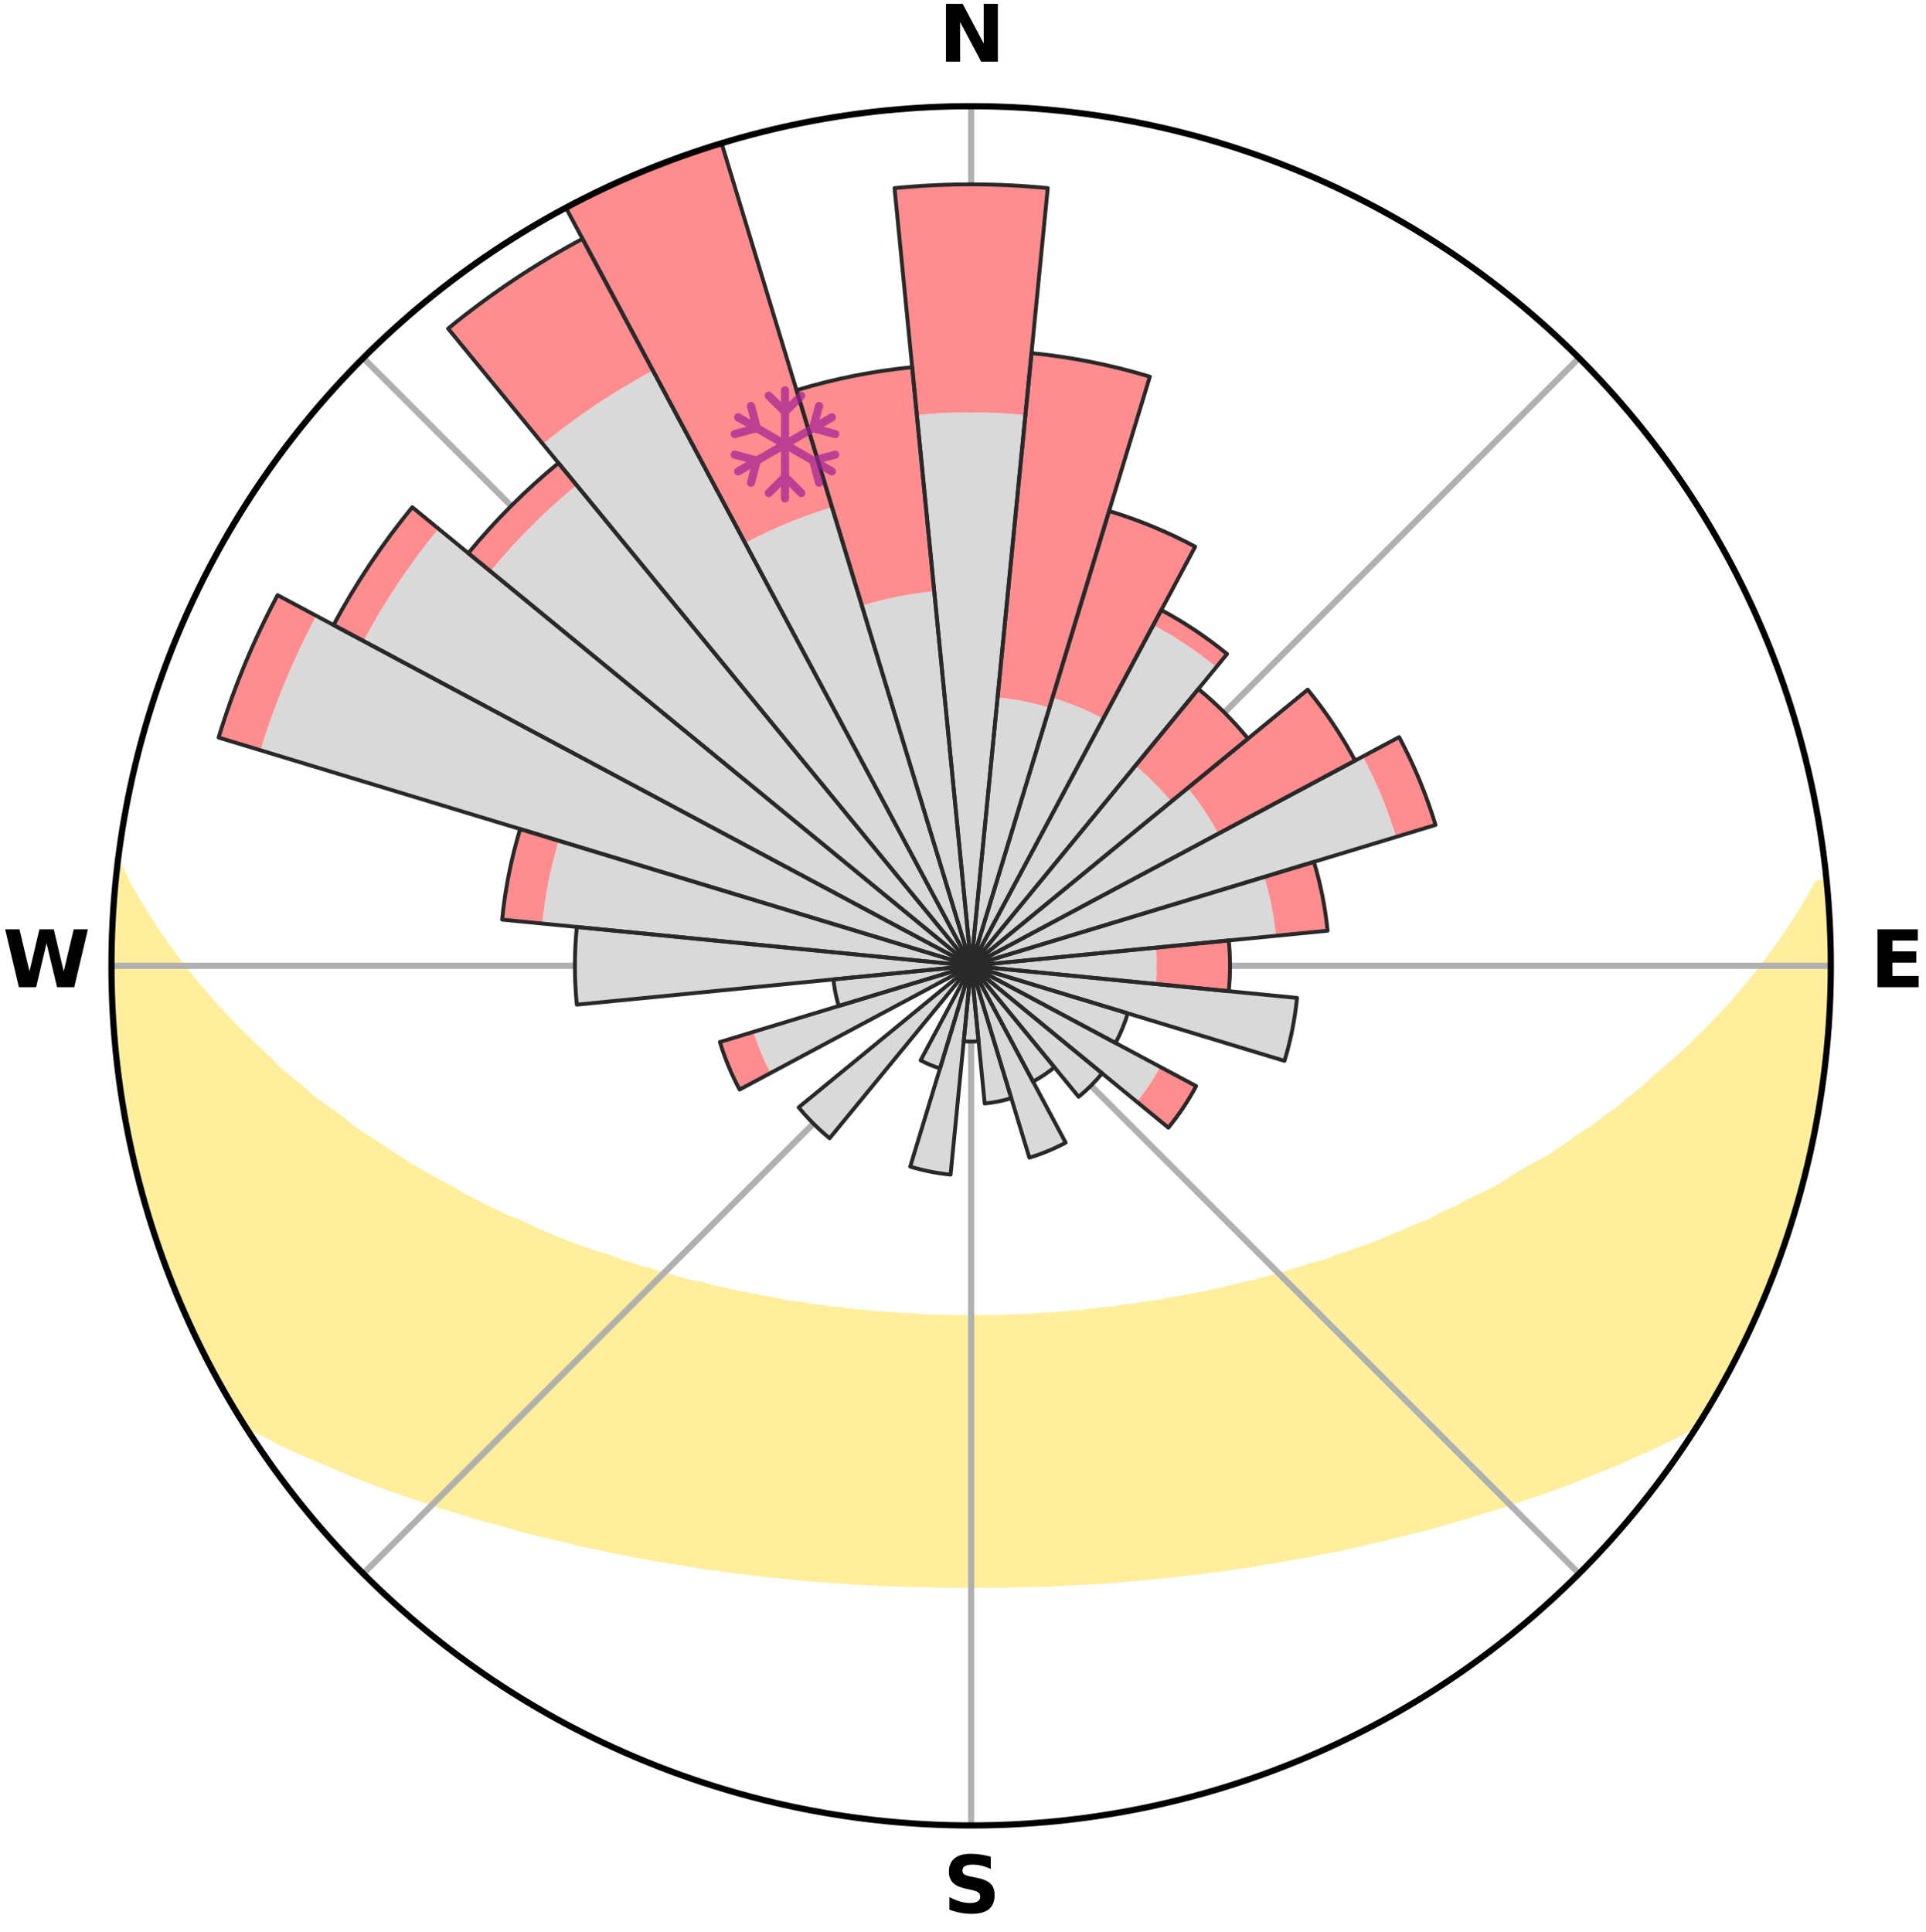 <?xml version="1.0" encoding="utf-8" standalone="no"?>
<!DOCTYPE svg PUBLIC "-//W3C//DTD SVG 1.1//EN"
  "http://www.w3.org/Graphics/SVG/1.1/DTD/svg11.dtd">
<svg xmlns:xlink="http://www.w3.org/1999/xlink" width="248.41pt" height="249.158pt" viewBox="0 0 248.41 249.158" xmlns="http://www.w3.org/2000/svg" version="1.1">
 <title>Ski Rose for Şahdağ Xizək Kompleksi, قريه شاهداغ الثلجية, Shahdag Mountain Resort, Горнолыжный курорт Шахдаг</title>
 <defs>
  <style type="text/css">*{stroke-linejoin: round; stroke-linecap: butt}</style>
 </defs>
 <g id="figure_1">
  <g id="patch_1">
   <path d="M 0 249.158 
L 248.41 249.158 
L 248.41 0 
L 0 0 
z
" style="fill: #ffffff"/>
  </g>
  <g id="axes_1">
   <g id="patch_2">
    <path d="M 236.135 124.579 
C 236.135 110.018 233.267 95.599 227.695 82.147 
C 222.122 68.695 213.955 56.471 203.659 46.175 
C 193.363 35.879 181.139 27.711 167.687 22.139 
C 154.235 16.567 139.815 13.699 125.255 13.699 
C 110.694 13.699 96.275 16.567 82.823 22.139 
C 69.371 27.711 57.147 35.879 46.851 46.175 
C 36.555 56.471 28.387 68.695 22.815 82.147 
C 17.243 95.599 14.375 110.018 14.375 124.579 
C 14.375 139.14 17.243 153.559 22.815 167.011 
C 28.387 180.463 36.555 192.687 46.851 202.983 
C 57.147 213.279 69.371 221.447 82.823 227.019 
C 96.275 232.591 110.694 235.459 125.255 235.459 
C 139.815 235.459 154.235 232.591 167.687 227.019 
C 181.139 221.447 193.363 213.279 203.659 202.983 
C 213.955 192.687 222.122 180.463 227.695 167.011 
C 233.267 153.559 236.135 139.14 236.135 124.579 
M 125.255 124.579 
C 125.255 124.579 125.255 124.579 125.255 124.579 
C 125.255 124.579 125.255 124.579 125.255 124.579 
C 125.255 124.579 125.255 124.579 125.255 124.579 
C 125.255 124.579 125.255 124.579 125.255 124.579 
C 125.255 124.579 125.255 124.579 125.255 124.579 
C 125.255 124.579 125.255 124.579 125.255 124.579 
C 125.255 124.579 125.255 124.579 125.255 124.579 
C 125.255 124.579 125.255 124.579 125.255 124.579 
C 125.255 124.579 125.255 124.579 125.255 124.579 
C 125.255 124.579 125.255 124.579 125.255 124.579 
C 125.255 124.579 125.255 124.579 125.255 124.579 
C 125.255 124.579 125.255 124.579 125.255 124.579 
C 125.255 124.579 125.255 124.579 125.255 124.579 
C 125.255 124.579 125.255 124.579 125.255 124.579 
C 125.255 124.579 125.255 124.579 125.255 124.579 
C 125.255 124.579 125.255 124.579 125.255 124.579 
z
" style="fill: #ffffff"/>
   </g>
   <g id="PolyCollection_1">
    <defs>
     <path id="ma10622c6fd" d="M 235.619 -135.206 
L 234.472 -135.095 
L 233.365 -133.088 
L 232.181 -131.119 
L 230.938 -129.193 
L 229.646 -127.313 
L 228.311 -125.478 
L 226.94 -123.692 
L 225.534 -121.953 
L 224.097 -120.264 
L 222.631 -118.623 
L 221.138 -117.033 
L 219.621 -115.493 
L 218.081 -114.003 
L 216.521 -112.564 
L 214.942 -111.175 
L 213.346 -109.838 
L 211.958 -108.51 
L 210.332 -107.27 
L 208.914 -106.032 
L 207.265 -104.89 
L 205.825 -103.742 
L 204.16 -102.697 
L 202.702 -101.638 
L 201.237 -100.622 
L 199.766 -99.648 
L 198.085 -98.789 
L 196.608 -97.901 
L 195.13 -97.055 
L 193.848 -96.167 
L 192.367 -95.398 
L 190.889 -94.668 
L 189.413 -93.977 
L 188.127 -93.232 
L 186.659 -92.614 
L 185.376 -91.936 
L 184.094 -91.289 
L 182.644 -90.774 
L 181.371 -90.191 
L 180.103 -89.637 
L 178.839 -89.112 
L 177.582 -88.616 
L 176.331 -88.147 
L 175.087 -87.705 
L 173.852 -87.289 
L 172.626 -86.899 
L 171.546 -86.419 
L 170.336 -86.076 
L 169.137 -85.756 
L 168.074 -85.343 
L 166.894 -85.065 
L 165.844 -84.692 
L 164.799 -84.339 
L 163.649 -84.12 
L 162.619 -83.803 
L 161.595 -83.504 
L 160.481 -83.335 
L 159.474 -83.068 
L 158.474 -82.817 
L 157.482 -82.58 
L 156.497 -82.358 
L 155.519 -82.15 
L 154.55 -81.954 
L 153.589 -81.771 
L 152.636 -81.599 
L 151.691 -81.439 
L 150.755 -81.289 
L 149.882 -81.05 
L 148.959 -80.922 
L 148.044 -80.802 
L 147.137 -80.689 
L 146.281 -80.496 
L 145.388 -80.401 
L 144.502 -80.313 
L 143.658 -80.149 
L 142.786 -80.075 
L 141.92 -80.005 
L 141.088 -79.869 
L 140.234 -79.811 
L 139.408 -79.691 
L 138.565 -79.643 
L 137.745 -79.539 
L 136.913 -79.5 
L 136.099 -79.411 
L 135.276 -79.379 
L 134.466 -79.304 
L 133.651 -79.278 
L 132.846 -79.215 
L 132.038 -79.194 
L 131.236 -79.145 
L 130.433 -79.128 
L 129.635 -79.09 
L 128.837 -79.059 
L 128.04 -79.05 
L 127.244 -79.031 
L 126.448 -79.024 
L 125.652 -79.016 
L 124.857 -79.017 
L 124.062 -79.026 
L 123.266 -79.035 
L 122.471 -79.056 
L 121.673 -79.068 
L 120.876 -79.1 
L 120.075 -79.115 
L 119.275 -79.158 
L 118.474 -79.209 
L 117.666 -79.233 
L 116.862 -79.296 
L 116.048 -79.324 
L 115.239 -79.401 
L 114.417 -79.435 
L 113.603 -79.526 
L 112.772 -79.567 
L 111.953 -79.672 
L 111.111 -79.722 
L 110.286 -79.843 
L 109.434 -79.903 
L 108.603 -80.04 
L 107.739 -80.112 
L 106.867 -80.187 
L 106.024 -80.352 
L 105.14 -80.442 
L 104.248 -80.538 
L 103.394 -80.733 
L 102.489 -80.846 
L 101.576 -80.967 
L 100.654 -81.097 
L 99.783 -81.336 
L 98.848 -81.488 
L 97.905 -81.649 
L 96.954 -81.821 
L 95.995 -82.006 
L 95.028 -82.202 
L 94.052 -82.411 
L 93.069 -82.634 
L 92.079 -82.871 
L 91.081 -83.123 
L 90.076 -83.39 
L 88.964 -83.559 
L 87.942 -83.859 
L 86.914 -84.176 
L 85.88 -84.511 
L 84.724 -84.749 
L 83.675 -85.122 
L 82.498 -85.399 
L 81.437 -85.812 
L 80.24 -86.133 
L 79.169 -86.589 
L 77.955 -86.955 
L 76.731 -87.345 
L 75.498 -87.761 
L 74.257 -88.202 
L 73.008 -88.671 
L 71.753 -89.167 
L 70.492 -89.691 
L 69.225 -90.244 
L 67.955 -90.827 
L 66.681 -91.44 
L 65.227 -91.987 
L 63.947 -92.664 
L 62.481 -93.281 
L 61.197 -94.025 
L 59.724 -94.715 
L 58.442 -95.528 
L 56.966 -96.293 
L 55.49 -97.098 
L 54.014 -97.943 
L 52.54 -98.829 
L 51.069 -99.757 
L 49.602 -100.726 
L 48.142 -101.737 
L 46.475 -102.731 
L 45.028 -103.831 
L 43.592 -104.973 
L 41.947 -106.11 
L 40.312 -107.297 
L 38.912 -108.576 
L 37.303 -109.861 
L 35.71 -111.196 
L 34.359 -112.612 
L 32.802 -114.045 
L 31.266 -115.529 
L 29.752 -117.063 
L 28.262 -118.647 
L 26.798 -120.28 
L 25.363 -121.963 
L 23.959 -123.695 
L 22.589 -125.475 
L 21.256 -127.302 
L 19.963 -129.176 
L 18.717 -131.095 
L 17.527 -133.057 
L 16.408 -135.06 
L 15.382 -137.097 
L 15.184 -137.12 
L 15.184 -137.12 
L 14.951 -135.2 
L 14.751 -133.276 
L 14.583 -131.348 
L 14.664 -129.408 
L 14.562 -127.478 
L 14.492 -125.546 
L 14.454 -123.612 
L 14.448 -121.677 
L 14.495 -119.743 
L 14.728 -117.819 
L 14.815 -115.887 
L 14.931 -113.956 
L 15.106 -112.029 
L 15.451 -110.123 
L 15.657 -108.2 
L 15.927 -106.284 
L 16.388 -104.402 
L 16.647 -102.482 
L 17.011 -100.582 
L 17.517 -98.713 
L 17.944 -96.827 
L 18.504 -94.974 
L 18.949 -93.09 
L 19.608 -91.269 
L 20.115 -89.4 
L 20.784 -87.584 
L 21.4 -85.749 
L 22.127 -83.956 
L 22.885 -82.176 
L 23.596 -80.377 
L 24.377 -78.606 
L 25.239 -76.874 
L 26.051 -75.118 
L 26.904 -73.381 
L 27.887 -71.713 
L 28.752 -69.98 
L 29.754 -68.325 
L 30.72 -66.648 
L 32.186 -65.288 
L 34.189 -64.304 
L 36.067 -63.282 
L 38.037 -62.367 
L 40.013 -61.503 
L 41.988 -60.686 
L 43.892 -59.86 
L 45.787 -59.071 
L 47.681 -58.325 
L 49.563 -57.612 
L 51.441 -56.942 
L 53.305 -56.301 
L 55.163 -55.7 
L 56.95 -55.072 
L 58.781 -54.53 
L 60.548 -53.964 
L 62.306 -53.428 
L 64.104 -52.981 
L 65.838 -52.501 
L 67.513 -51.988 
L 69.225 -51.56 
L 70.925 -51.157 
L 72.612 -50.777 
L 74.252 -50.369 
L 75.877 -49.977 
L 77.528 -49.663 
L 79.136 -49.32 
L 80.729 -48.99 
L 82.317 -48.686 
L 83.889 -48.394 
L 85.456 -48.126 
L 87.008 -47.868 
L 88.554 -47.634 
L 90.067 -47.366 
L 91.59 -47.154 
L 93.106 -46.965 
L 94.595 -46.743 
L 96.089 -46.572 
L 97.563 -46.378 
L 99.029 -46.199 
L 100.501 -46.071 
L 101.954 -45.917 
L 103.4 -45.774 
L 104.841 -45.644 
L 106.281 -45.547 
L 107.709 -45.437 
L 109.133 -45.337 
L 110.552 -45.248 
L 111.966 -45.168 
L 113.376 -45.098 
L 114.783 -45.037 
L 116.186 -44.985 
L 117.587 -44.941 
L 118.984 -44.906 
L 120.38 -44.88 
L 121.774 -44.861 
L 123.167 -44.851 
L 124.559 -44.848 
L 125.951 -44.847 
L 127.343 -44.848 
L 128.736 -44.858 
L 130.13 -44.875 
L 131.526 -44.9 
L 132.924 -44.934 
L 134.324 -44.976 
L 135.728 -45.027 
L 137.132 -45.109 
L 138.542 -45.18 
L 139.961 -45.234 
L 141.38 -45.323 
L 142.804 -45.421 
L 144.233 -45.53 
L 145.667 -45.65 
L 147.107 -45.781 
L 148.553 -45.924 
L 150.015 -46.05 
L 151.475 -46.216 
L 152.941 -46.396 
L 154.43 -46.547 
L 155.911 -46.754 
L 157.415 -46.938 
L 158.912 -47.174 
L 160.437 -47.378 
L 161.97 -47.604 
L 163.491 -47.889 
L 165.046 -48.14 
L 166.609 -48.415 
L 168.185 -48.701 
L 169.767 -49.012 
L 171.364 -49.335 
L 173.003 -49.629 
L 174.618 -50 
L 176.246 -50.386 
L 177.922 -50.743 
L 179.567 -51.18 
L 181.266 -51.584 
L 182.978 -52.011 
L 184.701 -52.465 
L 186.437 -52.944 
L 188.183 -53.452 
L 189.939 -53.988 
L 191.706 -54.554 
L 193.541 -55.091 
L 195.327 -55.719 
L 197.18 -56.325 
L 199.048 -56.961 
L 200.921 -57.636 
L 202.807 -58.344 
L 204.695 -59.093 
L 206.594 -59.879 
L 208.566 -60.652 
L 210.468 -61.525 
L 212.443 -62.388 
L 214.413 -63.302 
L 216.368 -64.273 
L 218.295 -65.306 
L 219.79 -66.648 
L 220.778 -68.312 
L 221.748 -69.986 
L 222.639 -71.704 
L 223.566 -73.401 
L 224.473 -75.111 
L 225.304 -76.858 
L 226.077 -78.632 
L 226.893 -80.385 
L 227.659 -82.162 
L 228.375 -83.959 
L 229.039 -85.776 
L 229.765 -87.57 
L 230.355 -89.413 
L 230.99 -91.241 
L 231.558 -93.091 
L 232.023 -94.97 
L 232.563 -96.827 
L 233.057 -98.698 
L 233.415 -100.601 
L 233.814 -102.492 
L 234.274 -104.374 
L 234.593 -106.282 
L 234.868 -108.197 
L 235.18 -110.107 
L 235.369 -112.033 
L 235.518 -113.962 
L 235.757 -115.882 
L 235.83 -117.816 
L 235.999 -119.744 
L 236.064 -121.677 
L 236.026 -123.612 
L 236.089 -125.546 
L 236.045 -127.48 
L 235.904 -129.41 
L 235.866 -131.344 
L 235.723 -133.273 
L 235.619 -135.206 
z
" style="stroke: #ffee9c"/>
    </defs>
    <g clip-path="url(#pbcc2a4d87a)">
     <use xlink:href="#ma10622c6fd" x="0" y="249.158" style="fill: #ffee9c; stroke: #ffee9c"/>
    </g>
   </g>
   <g id="matplotlib.axis_1">
    <g id="xtick_1">
     <g id="line2d_1">
      <path d="M 125.255 124.579 
L 125.255 13.699 
" clip-path="url(#pbcc2a4d87a)" style="fill: none; stroke: #b0b0b0; stroke-width: 0.8; stroke-linecap: square"/>
     </g>
     <g id="text_1">
      <!-- N -->
      <g transform="translate(121.07 7.958) scale(0.1 -0.1)">
       <defs>
        <path id="DejaVuSans-Bold-4e" d="M 588 4666 
L 1931 4666 
L 3628 1466 
L 3628 4666 
L 4769 4666 
L 4769 0 
L 3425 0 
L 1728 3200 
L 1728 0 
L 588 0 
L 588 4666 
z
" transform="scale(0.016)"/>
       </defs>
       <use xlink:href="#DejaVuSans-Bold-4e"/>
      </g>
     </g>
    </g>
    <g id="xtick_2">
     <g id="line2d_2">
      <path d="M 125.255 124.579 
L 203.659 46.175 
" clip-path="url(#pbcc2a4d87a)" style="fill: none; stroke: #b0b0b0; stroke-width: 0.8; stroke-linecap: square"/>
     </g>
    </g>
    <g id="xtick_3">
     <g id="line2d_3">
      <path d="M 125.255 124.579 
L 236.135 124.579 
" clip-path="url(#pbcc2a4d87a)" style="fill: none; stroke: #b0b0b0; stroke-width: 0.8; stroke-linecap: square"/>
     </g>
     <g id="text_2">
      <!-- E -->
      <g transform="translate(241.219 127.338) scale(0.1 -0.1)">
       <defs>
        <path id="DejaVuSans-Bold-45" d="M 588 4666 
L 3834 4666 
L 3834 3756 
L 1791 3756 
L 1791 2888 
L 3713 2888 
L 3713 1978 
L 1791 1978 
L 1791 909 
L 3903 909 
L 3903 0 
L 588 0 
L 588 4666 
z
" transform="scale(0.016)"/>
       </defs>
       <use xlink:href="#DejaVuSans-Bold-45"/>
      </g>
     </g>
    </g>
    <g id="xtick_4">
     <g id="line2d_4">
      <path d="M 125.255 124.579 
L 203.659 202.983 
" clip-path="url(#pbcc2a4d87a)" style="fill: none; stroke: #b0b0b0; stroke-width: 0.8; stroke-linecap: square"/>
     </g>
    </g>
    <g id="xtick_5">
     <g id="line2d_5">
      <path d="M 125.255 124.579 
L 125.255 235.459 
" clip-path="url(#pbcc2a4d87a)" style="fill: none; stroke: #b0b0b0; stroke-width: 0.8; stroke-linecap: square"/>
     </g>
     <g id="text_3">
      <!-- S -->
      <g transform="translate(121.654 246.718) scale(0.1 -0.1)">
       <defs>
        <path id="DejaVuSans-Bold-53" d="M 3834 4519 
L 3834 3531 
Q 3450 3703 3084 3790 
Q 2719 3878 2394 3878 
Q 1963 3878 1756 3759 
Q 1550 3641 1550 3391 
Q 1550 3203 1689 3098 
Q 1828 2994 2194 2919 
L 2706 2816 
Q 3484 2659 3812 2340 
Q 4141 2022 4141 1434 
Q 4141 663 3683 286 
Q 3225 -91 2284 -91 
Q 1841 -91 1394 -6 
Q 947 78 500 244 
L 500 1259 
Q 947 1022 1364 901 
Q 1781 781 2169 781 
Q 2563 781 2772 912 
Q 2981 1044 2981 1288 
Q 2981 1506 2839 1625 
Q 2697 1744 2272 1838 
L 1806 1941 
Q 1106 2091 782 2419 
Q 459 2747 459 3303 
Q 459 4000 909 4375 
Q 1359 4750 2203 4750 
Q 2588 4750 2994 4692 
Q 3400 4634 3834 4519 
z
" transform="scale(0.016)"/>
       </defs>
       <use xlink:href="#DejaVuSans-Bold-53"/>
      </g>
     </g>
    </g>
    <g id="xtick_6">
     <g id="line2d_6">
      <path d="M 125.255 124.579 
L 46.851 202.983 
" clip-path="url(#pbcc2a4d87a)" style="fill: none; stroke: #b0b0b0; stroke-width: 0.8; stroke-linecap: square"/>
     </g>
    </g>
    <g id="xtick_7">
     <g id="line2d_7">
      <path d="M 125.255 124.579 
L 14.375 124.579 
" clip-path="url(#pbcc2a4d87a)" style="fill: none; stroke: #b0b0b0; stroke-width: 0.8; stroke-linecap: square"/>
     </g>
     <g id="text_4">
      <!-- W -->
      <g transform="translate(0.36 127.338) scale(0.1 -0.1)">
       <defs>
        <path id="DejaVuSans-Bold-57" d="M 191 4666 
L 1344 4666 
L 2150 1275 
L 2950 4666 
L 4109 4666 
L 4909 1275 
L 5716 4666 
L 6859 4666 
L 5759 0 
L 4372 0 
L 3525 3547 
L 2688 0 
L 1300 0 
L 191 4666 
z
" transform="scale(0.016)"/>
       </defs>
       <use xlink:href="#DejaVuSans-Bold-57"/>
      </g>
     </g>
    </g>
    <g id="xtick_8">
     <g id="line2d_8">
      <path d="M 125.255 124.579 
L 46.851 46.175 
" clip-path="url(#pbcc2a4d87a)" style="fill: none; stroke: #b0b0b0; stroke-width: 0.8; stroke-linecap: square"/>
     </g>
    </g>
   </g>
   <g id="matplotlib.axis_2"/>
   <g id="patch_3">
    <path d="M 125.255 124.579 
C 125.255 124.579 125.255 124.579 125.255 124.579 
C 125.255 124.579 125.255 124.579 125.255 124.579 
L 132.252 53.536 
C 129.927 53.307 127.591 53.192 125.255 53.192 
C 122.918 53.192 120.583 53.307 118.258 53.536 
z
" clip-path="url(#pbcc2a4d87a)" style="fill: #d9d9d9"/>
   </g>
   <g id="patch_4">
    <path d="M 125.255 124.579 
C 125.255 124.579 125.255 124.579 125.255 124.579 
C 125.255 124.579 125.255 124.579 125.255 124.579 
L 135.354 91.287 
C 134.264 90.957 133.159 90.68 132.042 90.458 
C 130.925 90.236 129.798 90.068 128.665 89.957 
z
" clip-path="url(#pbcc2a4d87a)" style="fill: #d9d9d9"/>
   </g>
   <g id="patch_5">
    <path d="M 125.255 124.579 
C 125.255 124.579 125.255 124.579 125.255 124.579 
C 125.255 124.579 125.255 124.579 125.255 124.579 
L 142.29 92.709 
C 141.247 92.152 140.177 91.646 139.084 91.193 
C 137.991 90.74 136.877 90.342 135.745 89.998 
z
" clip-path="url(#pbcc2a4d87a)" style="fill: #d9d9d9"/>
   </g>
   <g id="patch_6">
    <path d="M 125.255 124.579 
C 125.255 124.579 125.255 124.579 125.255 124.579 
C 125.255 124.579 125.255 124.579 125.255 124.579 
L 156.875 86.05 
C 155.614 85.015 154.303 84.042 152.946 83.136 
C 151.59 82.229 150.19 81.39 148.751 80.621 
z
" clip-path="url(#pbcc2a4d87a)" style="fill: #d9d9d9"/>
   </g>
   <g id="patch_7">
    <path d="M 125.255 124.579 
C 125.255 124.579 125.255 124.579 125.255 124.579 
C 125.255 124.579 125.255 124.579 125.255 124.579 
L 151.064 103.398 
C 150.371 102.553 149.637 101.743 148.864 100.97 
C 148.091 100.197 147.281 99.463 146.436 98.77 
z
" clip-path="url(#pbcc2a4d87a)" style="fill: #d9d9d9"/>
   </g>
   <g id="patch_8">
    <path d="M 125.255 124.579 
C 125.255 124.579 125.255 124.579 125.255 124.579 
C 125.255 124.579 125.255 124.579 125.255 124.579 
L 157.125 107.544 
C 156.567 106.501 155.959 105.486 155.302 104.502 
C 154.644 103.519 153.939 102.568 153.189 101.654 
z
" clip-path="url(#pbcc2a4d87a)" style="fill: #d9d9d9"/>
   </g>
   <g id="patch_9">
    <path d="M 125.255 124.579 
C 125.255 124.579 125.255 124.579 125.255 124.579 
C 125.255 124.579 125.255 124.579 125.255 124.579 
L 180.065 107.953 
C 179.521 106.158 178.889 104.392 178.172 102.66 
C 177.454 100.928 176.652 99.232 175.768 97.579 
z
" clip-path="url(#pbcc2a4d87a)" style="fill: #d9d9d9"/>
   </g>
   <g id="patch_10">
    <path d="M 125.255 124.579 
C 125.255 124.579 125.255 124.579 125.255 124.579 
C 125.255 124.579 125.255 124.579 125.255 124.579 
L 164.57 120.707 
C 164.443 119.42 164.254 118.14 164.001 116.872 
C 163.749 115.604 163.435 114.349 163.059 113.111 
z
" clip-path="url(#pbcc2a4d87a)" style="fill: #d9d9d9"/>
   </g>
   <g id="patch_11">
    <path d="M 125.255 124.579 
C 125.255 124.579 125.255 124.579 125.255 124.579 
C 125.255 124.579 125.255 124.579 125.255 124.579 
L 149.083 126.926 
C 149.16 126.146 149.199 125.363 149.199 124.579 
C 149.199 123.795 149.16 123.012 149.083 122.232 
z
" clip-path="url(#pbcc2a4d87a)" style="fill: #d9d9d9"/>
   </g>
   <g id="patch_12">
    <path d="M 125.255 124.579 
C 125.255 124.579 125.255 124.579 125.255 124.579 
C 125.255 124.579 125.255 124.579 125.255 124.579 
L 165.669 136.839 
C 166.071 135.516 166.407 134.174 166.677 132.818 
C 166.946 131.463 167.149 130.094 167.285 128.719 
z
" clip-path="url(#pbcc2a4d87a)" style="fill: #d9d9d9"/>
   </g>
   <g id="patch_13">
    <path d="M 125.255 124.579 
C 125.255 124.579 125.255 124.579 125.255 124.579 
C 125.255 124.579 125.255 124.579 125.255 124.579 
L 143.878 134.533 
C 144.204 133.924 144.5 133.299 144.764 132.66 
C 145.029 132.021 145.262 131.37 145.462 130.709 
z
" clip-path="url(#pbcc2a4d87a)" style="fill: #d9d9d9"/>
   </g>
   <g id="patch_14">
    <path d="M 125.255 124.579 
C 125.255 124.579 125.255 124.579 125.255 124.579 
C 125.255 124.579 125.255 124.579 125.255 124.579 
L 146.627 142.119 
C 147.201 141.419 147.741 140.692 148.243 139.94 
C 148.746 139.187 149.212 138.41 149.638 137.612 
z
" clip-path="url(#pbcc2a4d87a)" style="fill: #d9d9d9"/>
   </g>
   <g id="patch_15">
    <path d="M 125.255 124.579 
C 125.255 124.579 125.255 124.579 125.255 124.579 
C 125.255 124.579 125.255 124.579 125.255 124.579 
L 139.121 141.475 
C 139.674 141.021 140.205 140.541 140.711 140.035 
C 141.216 139.529 141.697 138.999 142.151 138.445 
z
" clip-path="url(#pbcc2a4d87a)" style="fill: #d9d9d9"/>
   </g>
   <g id="patch_16">
    <path d="M 125.255 124.579 
C 125.255 124.579 125.255 124.579 125.255 124.579 
C 125.255 124.579 125.255 124.579 125.255 124.579 
L 133.236 139.511 
C 133.725 139.25 134.2 138.964 134.661 138.657 
C 135.122 138.349 135.567 138.018 135.996 137.667 
z
" clip-path="url(#pbcc2a4d87a)" style="fill: #d9d9d9"/>
   </g>
   <g id="patch_17">
    <path d="M 125.255 124.579 
C 125.255 124.579 125.255 124.579 125.255 124.579 
C 125.255 124.579 125.255 124.579 125.255 124.579 
L 132.762 149.328 
C 133.572 149.082 134.37 148.797 135.152 148.473 
C 135.934 148.149 136.7 147.787 137.446 147.388 
z
" clip-path="url(#pbcc2a4d87a)" style="fill: #d9d9d9"/>
   </g>
   <g id="patch_18">
    <path d="M 125.255 124.579 
C 125.255 124.579 125.255 124.579 125.255 124.579 
C 125.255 124.579 125.255 124.579 125.255 124.579 
L 127.004 142.34 
C 127.585 142.283 128.164 142.197 128.737 142.083 
C 129.31 141.969 129.876 141.827 130.435 141.657 
z
" clip-path="url(#pbcc2a4d87a)" style="fill: #d9d9d9"/>
   </g>
   <g id="patch_19">
    <path d="M 125.255 124.579 
C 125.255 124.579 125.255 124.579 125.255 124.579 
C 125.255 124.579 125.255 124.579 125.255 124.579 
L 124.297 134.307 
C 124.615 134.338 124.935 134.354 125.255 134.354 
C 125.575 134.354 125.895 134.338 126.213 134.307 
z
" clip-path="url(#pbcc2a4d87a)" style="fill: #d9d9d9"/>
   </g>
   <g id="patch_20">
    <path d="M 125.255 124.579 
C 125.255 124.579 125.255 124.579 125.255 124.579 
C 125.255 124.579 125.255 124.579 125.255 124.579 
L 117.398 150.48 
C 118.246 150.737 119.106 150.952 119.975 151.125 
C 120.843 151.298 121.72 151.428 122.602 151.515 
z
" clip-path="url(#pbcc2a4d87a)" style="fill: #d9d9d9"/>
   </g>
   <g id="patch_21">
    <path d="M 125.255 124.579 
C 125.255 124.579 125.255 124.579 125.255 124.579 
C 125.255 124.579 125.255 124.579 125.255 124.579 
L 118.738 136.771 
C 119.137 136.984 119.547 137.178 119.965 137.351 
C 120.383 137.524 120.809 137.677 121.242 137.808 
z
" clip-path="url(#pbcc2a4d87a)" style="fill: #d9d9d9"/>
   </g>
   <g id="patch_22">
    <path d="M 125.255 124.579 
C 125.255 124.579 125.255 124.579 125.255 124.579 
C 125.255 124.579 125.255 124.579 125.255 124.579 
L 125.255 124.579 
C 125.255 124.579 125.255 124.579 125.255 124.579 
C 125.255 124.579 125.255 124.579 125.255 124.579 
z
" clip-path="url(#pbcc2a4d87a)" style="fill: #d9d9d9"/>
   </g>
   <g id="patch_23">
    <path d="M 125.255 124.579 
C 125.255 124.579 125.255 124.579 125.255 124.579 
C 125.255 124.579 125.255 124.579 125.255 124.579 
L 103.01 142.835 
C 103.607 143.563 104.24 144.261 104.906 144.928 
C 105.572 145.594 106.271 146.226 106.999 146.824 
z
" clip-path="url(#pbcc2a4d87a)" style="fill: #d9d9d9"/>
   </g>
   <g id="patch_24">
    <path d="M 125.255 124.579 
C 125.255 124.579 125.255 124.579 125.255 124.579 
C 125.255 124.579 125.255 124.579 125.255 124.579 
L 125.255 124.579 
C 125.255 124.579 125.255 124.579 125.255 124.579 
C 125.255 124.579 125.255 124.579 125.255 124.579 
z
" clip-path="url(#pbcc2a4d87a)" style="fill: #d9d9d9"/>
   </g>
   <g id="patch_25">
    <path d="M 125.255 124.579 
C 125.255 124.579 125.255 124.579 125.255 124.579 
C 125.255 124.579 125.255 124.579 125.255 124.579 
L 97.192 133.092 
C 97.471 134.01 97.795 134.915 98.162 135.801 
C 98.529 136.688 98.94 137.556 99.392 138.403 
z
" clip-path="url(#pbcc2a4d87a)" style="fill: #d9d9d9"/>
   </g>
   <g id="patch_26">
    <path d="M 125.255 124.579 
C 125.255 124.579 125.255 124.579 125.255 124.579 
C 125.255 124.579 125.255 124.579 125.255 124.579 
L 107.494 126.328 
C 107.551 126.91 107.637 127.488 107.751 128.061 
C 107.865 128.634 108.007 129.201 108.177 129.76 
z
" clip-path="url(#pbcc2a4d87a)" style="fill: #d9d9d9"/>
   </g>
   <g id="patch_27">
    <path d="M 125.255 124.579 
C 125.255 124.579 125.255 124.579 125.255 124.579 
C 125.255 124.579 125.255 124.579 125.255 124.579 
L 74.396 119.57 
C 74.232 121.235 74.149 122.906 74.149 124.579 
C 74.149 126.252 74.232 127.924 74.396 129.588 
z
" clip-path="url(#pbcc2a4d87a)" style="fill: #d9d9d9"/>
   </g>
   <g id="patch_28">
    <path d="M 125.255 124.579 
C 125.255 124.579 125.255 124.579 125.255 124.579 
C 125.255 124.579 125.255 124.579 125.255 124.579 
L 72.065 108.444 
C 71.537 110.185 71.094 111.951 70.739 113.735 
C 70.384 115.52 70.117 117.32 69.939 119.131 
z
" clip-path="url(#pbcc2a4d87a)" style="fill: #d9d9d9"/>
   </g>
   <g id="patch_29">
    <path d="M 125.255 124.579 
C 125.255 124.579 125.255 124.579 125.255 124.579 
C 125.255 124.579 125.255 124.579 125.255 124.579 
L 40.788 79.431 
C 39.31 82.195 37.969 85.031 36.77 87.927 
C 35.57 90.824 34.513 93.777 33.603 96.777 
z
" clip-path="url(#pbcc2a4d87a)" style="fill: #d9d9d9"/>
   </g>
   <g id="patch_30">
    <path d="M 125.255 124.579 
C 125.255 124.579 125.255 124.579 125.255 124.579 
C 125.255 124.579 125.255 124.579 125.255 124.579 
L 56.553 68.197 
C 54.707 70.445 52.973 72.783 51.357 75.202 
C 49.741 77.621 48.244 80.118 46.873 82.683 
z
" clip-path="url(#pbcc2a4d87a)" style="fill: #d9d9d9"/>
   </g>
   <g id="patch_31">
    <path d="M 125.255 124.579 
C 125.255 124.579 125.255 124.579 125.255 124.579 
C 125.255 124.579 125.255 124.579 125.255 124.579 
L 74.369 62.575 
C 72.34 64.24 70.393 66.005 68.537 67.861 
C 66.68 69.718 64.916 71.664 63.251 73.694 
z
" clip-path="url(#pbcc2a4d87a)" style="fill: #d9d9d9"/>
   </g>
   <g id="patch_32">
    <path d="M 125.255 124.579 
C 125.255 124.579 125.255 124.579 125.255 124.579 
C 125.255 124.579 125.255 124.579 125.255 124.579 
L 84.212 47.794 
C 81.699 49.137 79.253 50.603 76.884 52.186 
C 74.514 53.77 72.224 55.468 70.021 57.276 
z
" clip-path="url(#pbcc2a4d87a)" style="fill: #d9d9d9"/>
   </g>
   <g id="patch_33">
    <path d="M 125.255 124.579 
C 125.255 124.579 125.255 124.579 125.255 124.579 
C 125.255 124.579 125.255 124.579 125.255 124.579 
L 107.309 65.418 
C 105.372 66.006 103.466 66.688 101.596 67.462 
C 99.727 68.236 97.896 69.102 96.112 70.056 
z
" clip-path="url(#pbcc2a4d87a)" style="fill: #d9d9d9"/>
   </g>
   <g id="patch_34">
    <path d="M 125.255 124.579 
C 125.255 124.579 125.255 124.579 125.255 124.579 
C 125.255 124.579 125.255 124.579 125.255 124.579 
L 120.496 76.264 
C 118.915 76.42 117.342 76.653 115.784 76.963 
C 114.225 77.273 112.683 77.66 111.162 78.121 
z
" clip-path="url(#pbcc2a4d87a)" style="fill: #d9d9d9"/>
   </g>
   <g id="patch_35">
    <path d="M 118.258 53.536 
C 120.583 53.307 122.918 53.192 125.255 53.192 
C 127.591 53.192 129.927 53.307 132.252 53.536 
L 132.252 53.536 
C 129.927 53.307 127.591 53.192 125.255 53.192 
C 122.918 53.192 120.583 53.307 118.258 53.536 
z
" clip-path="url(#pbcc2a4d87a)" style="fill: #a1a1d8"/>
   </g>
   <g id="patch_36">
    <path d="M 128.665 89.957 
C 129.798 90.068 130.925 90.236 132.042 90.458 
C 133.159 90.68 134.264 90.957 135.354 91.287 
L 135.354 91.287 
C 134.264 90.957 133.159 90.68 132.042 90.458 
C 130.925 90.236 129.798 90.068 128.665 89.957 
z
" clip-path="url(#pbcc2a4d87a)" style="fill: #a1a1d8"/>
   </g>
   <g id="patch_37">
    <path d="M 135.745 89.998 
C 136.877 90.342 137.991 90.74 139.084 91.193 
C 140.177 91.646 141.247 92.152 142.29 92.709 
L 142.29 92.709 
C 141.247 92.152 140.177 91.646 139.084 91.193 
C 137.991 90.74 136.877 90.342 135.745 89.998 
z
" clip-path="url(#pbcc2a4d87a)" style="fill: #a1a1d8"/>
   </g>
   <g id="patch_38">
    <path d="M 148.751 80.621 
C 150.19 81.39 151.59 82.229 152.946 83.136 
C 154.303 84.042 155.614 85.015 156.875 86.05 
L 156.875 86.05 
C 155.614 85.015 154.303 84.042 152.946 83.136 
C 151.59 82.229 150.19 81.39 148.751 80.621 
z
" clip-path="url(#pbcc2a4d87a)" style="fill: #a1a1d8"/>
   </g>
   <g id="patch_39">
    <path d="M 146.436 98.77 
C 147.281 99.463 148.091 100.197 148.864 100.97 
C 149.637 101.743 150.371 102.553 151.064 103.398 
L 151.064 103.398 
C 150.371 102.553 149.637 101.743 148.864 100.97 
C 148.091 100.197 147.281 99.463 146.436 98.77 
z
" clip-path="url(#pbcc2a4d87a)" style="fill: #a1a1d8"/>
   </g>
   <g id="patch_40">
    <path d="M 153.189 101.654 
C 153.939 102.568 154.644 103.519 155.302 104.502 
C 155.959 105.486 156.567 106.501 157.125 107.544 
L 157.125 107.544 
C 156.567 106.501 155.959 105.486 155.302 104.502 
C 154.644 103.519 153.939 102.568 153.189 101.654 
z
" clip-path="url(#pbcc2a4d87a)" style="fill: #a1a1d8"/>
   </g>
   <g id="patch_41">
    <path d="M 175.768 97.579 
C 176.652 99.232 177.454 100.928 178.172 102.66 
C 178.889 104.392 179.521 106.158 180.065 107.953 
L 180.065 107.953 
C 179.521 106.158 178.889 104.392 178.172 102.66 
C 177.454 100.928 176.652 99.232 175.768 97.579 
z
" clip-path="url(#pbcc2a4d87a)" style="fill: #a1a1d8"/>
   </g>
   <g id="patch_42">
    <path d="M 163.059 113.111 
C 163.435 114.349 163.749 115.604 164.001 116.872 
C 164.254 118.14 164.443 119.42 164.57 120.707 
L 164.57 120.707 
C 164.443 119.42 164.254 118.14 164.001 116.872 
C 163.749 115.604 163.435 114.349 163.059 113.111 
z
" clip-path="url(#pbcc2a4d87a)" style="fill: #a1a1d8"/>
   </g>
   <g id="patch_43">
    <path d="M 149.083 122.232 
C 149.16 123.012 149.199 123.795 149.199 124.579 
C 149.199 125.363 149.16 126.146 149.083 126.926 
L 149.083 126.926 
C 149.16 126.146 149.199 125.363 149.199 124.579 
C 149.199 123.795 149.16 123.012 149.083 122.232 
z
" clip-path="url(#pbcc2a4d87a)" style="fill: #a1a1d8"/>
   </g>
   <g id="patch_44">
    <path d="M 167.285 128.719 
C 167.149 130.094 166.946 131.463 166.677 132.818 
C 166.407 134.174 166.071 135.516 165.669 136.839 
L 165.669 136.839 
C 166.071 135.516 166.407 134.174 166.677 132.818 
C 166.946 131.463 167.149 130.094 167.285 128.719 
z
" clip-path="url(#pbcc2a4d87a)" style="fill: #a1a1d8"/>
   </g>
   <g id="patch_45">
    <path d="M 145.462 130.709 
C 145.262 131.37 145.029 132.021 144.764 132.66 
C 144.5 133.299 144.204 133.924 143.878 134.533 
L 143.878 134.533 
C 144.204 133.924 144.5 133.299 144.764 132.66 
C 145.029 132.021 145.262 131.37 145.462 130.709 
z
" clip-path="url(#pbcc2a4d87a)" style="fill: #a1a1d8"/>
   </g>
   <g id="patch_46">
    <path d="M 149.638 137.612 
C 149.212 138.41 148.746 139.187 148.243 139.94 
C 147.741 140.692 147.201 141.419 146.627 142.119 
L 146.627 142.119 
C 147.201 141.419 147.741 140.692 148.243 139.94 
C 148.746 139.187 149.212 138.41 149.638 137.612 
z
" clip-path="url(#pbcc2a4d87a)" style="fill: #a1a1d8"/>
   </g>
   <g id="patch_47">
    <path d="M 142.151 138.445 
C 141.697 138.999 141.216 139.529 140.711 140.035 
C 140.205 140.541 139.674 141.021 139.121 141.475 
L 139.121 141.475 
C 139.674 141.021 140.205 140.541 140.711 140.035 
C 141.216 139.529 141.697 138.999 142.151 138.445 
z
" clip-path="url(#pbcc2a4d87a)" style="fill: #a1a1d8"/>
   </g>
   <g id="patch_48">
    <path d="M 135.996 137.667 
C 135.567 138.018 135.122 138.349 134.661 138.657 
C 134.2 138.964 133.725 139.25 133.236 139.511 
L 133.236 139.511 
C 133.725 139.25 134.2 138.964 134.661 138.657 
C 135.122 138.349 135.567 138.018 135.996 137.667 
z
" clip-path="url(#pbcc2a4d87a)" style="fill: #a1a1d8"/>
   </g>
   <g id="patch_49">
    <path d="M 137.446 147.388 
C 136.7 147.787 135.934 148.149 135.152 148.473 
C 134.37 148.797 133.572 149.082 132.762 149.328 
L 132.762 149.328 
C 133.572 149.082 134.37 148.797 135.152 148.473 
C 135.934 148.149 136.7 147.787 137.446 147.388 
z
" clip-path="url(#pbcc2a4d87a)" style="fill: #a1a1d8"/>
   </g>
   <g id="patch_50">
    <path d="M 130.435 141.657 
C 129.876 141.827 129.31 141.969 128.737 142.083 
C 128.164 142.197 127.585 142.283 127.004 142.34 
L 127.004 142.34 
C 127.585 142.283 128.164 142.197 128.737 142.083 
C 129.31 141.969 129.876 141.827 130.435 141.657 
z
" clip-path="url(#pbcc2a4d87a)" style="fill: #a1a1d8"/>
   </g>
   <g id="patch_51">
    <path d="M 126.213 134.307 
C 125.895 134.338 125.575 134.354 125.255 134.354 
C 124.935 134.354 124.615 134.338 124.297 134.307 
L 124.297 134.307 
C 124.615 134.338 124.935 134.354 125.255 134.354 
C 125.575 134.354 125.895 134.338 126.213 134.307 
z
" clip-path="url(#pbcc2a4d87a)" style="fill: #a1a1d8"/>
   </g>
   <g id="patch_52">
    <path d="M 122.602 151.515 
C 121.72 151.428 120.843 151.298 119.975 151.125 
C 119.106 150.952 118.246 150.737 117.398 150.48 
L 117.398 150.48 
C 118.246 150.737 119.106 150.952 119.975 151.125 
C 120.843 151.298 121.72 151.428 122.602 151.515 
z
" clip-path="url(#pbcc2a4d87a)" style="fill: #a1a1d8"/>
   </g>
   <g id="patch_53">
    <path d="M 121.242 137.808 
C 120.809 137.677 120.383 137.524 119.965 137.351 
C 119.547 137.178 119.137 136.984 118.738 136.771 
L 118.738 136.771 
C 119.137 136.984 119.547 137.178 119.965 137.351 
C 120.383 137.524 120.809 137.677 121.242 137.808 
z
" clip-path="url(#pbcc2a4d87a)" style="fill: #a1a1d8"/>
   </g>
   <g id="patch_54">
    <path d="M 125.255 124.579 
C 125.255 124.579 125.255 124.579 125.255 124.579 
C 125.255 124.579 125.255 124.579 125.255 124.579 
L 125.255 124.579 
C 125.255 124.579 125.255 124.579 125.255 124.579 
C 125.255 124.579 125.255 124.579 125.255 124.579 
z
" clip-path="url(#pbcc2a4d87a)" style="fill: #a1a1d8"/>
   </g>
   <g id="patch_55">
    <path d="M 106.999 146.824 
C 106.271 146.226 105.572 145.594 104.906 144.928 
C 104.24 144.261 103.607 143.563 103.01 142.835 
L 103.01 142.835 
C 103.607 143.563 104.24 144.261 104.906 144.928 
C 105.572 145.594 106.271 146.226 106.999 146.824 
z
" clip-path="url(#pbcc2a4d87a)" style="fill: #a1a1d8"/>
   </g>
   <g id="patch_56">
    <path d="M 125.255 124.579 
C 125.255 124.579 125.255 124.579 125.255 124.579 
C 125.255 124.579 125.255 124.579 125.255 124.579 
L 125.255 124.579 
C 125.255 124.579 125.255 124.579 125.255 124.579 
C 125.255 124.579 125.255 124.579 125.255 124.579 
z
" clip-path="url(#pbcc2a4d87a)" style="fill: #a1a1d8"/>
   </g>
   <g id="patch_57">
    <path d="M 99.392 138.403 
C 98.94 137.556 98.529 136.688 98.162 135.801 
C 97.795 134.915 97.471 134.01 97.192 133.092 
L 97.192 133.092 
C 97.471 134.01 97.795 134.915 98.162 135.801 
C 98.529 136.688 98.94 137.556 99.392 138.403 
z
" clip-path="url(#pbcc2a4d87a)" style="fill: #a1a1d8"/>
   </g>
   <g id="patch_58">
    <path d="M 108.177 129.76 
C 108.007 129.201 107.865 128.634 107.751 128.061 
C 107.637 127.488 107.551 126.91 107.494 126.328 
L 107.494 126.328 
C 107.551 126.91 107.637 127.488 107.751 128.061 
C 107.865 128.634 108.007 129.201 108.177 129.76 
z
" clip-path="url(#pbcc2a4d87a)" style="fill: #a1a1d8"/>
   </g>
   <g id="patch_59">
    <path d="M 74.396 129.588 
C 74.232 127.924 74.149 126.252 74.149 124.579 
C 74.149 122.906 74.232 121.235 74.396 119.57 
L 74.396 119.57 
C 74.232 121.235 74.149 122.906 74.149 124.579 
C 74.149 126.252 74.232 127.924 74.396 129.588 
z
" clip-path="url(#pbcc2a4d87a)" style="fill: #a1a1d8"/>
   </g>
   <g id="patch_60">
    <path d="M 69.939 119.131 
C 70.117 117.32 70.384 115.52 70.739 113.735 
C 71.094 111.951 71.537 110.185 72.065 108.444 
L 72.065 108.444 
C 71.537 110.185 71.094 111.951 70.739 113.735 
C 70.384 115.52 70.117 117.32 69.939 119.131 
z
" clip-path="url(#pbcc2a4d87a)" style="fill: #a1a1d8"/>
   </g>
   <g id="patch_61">
    <path d="M 33.603 96.777 
C 34.513 93.777 35.57 90.824 36.77 87.927 
C 37.969 85.031 39.31 82.195 40.788 79.431 
L 40.788 79.431 
C 39.31 82.195 37.969 85.031 36.77 87.927 
C 35.57 90.824 34.513 93.777 33.603 96.777 
z
" clip-path="url(#pbcc2a4d87a)" style="fill: #a1a1d8"/>
   </g>
   <g id="patch_62">
    <path d="M 46.873 82.683 
C 48.244 80.118 49.741 77.621 51.357 75.202 
C 52.973 72.783 54.707 70.445 56.553 68.197 
L 56.553 68.197 
C 54.707 70.445 52.973 72.783 51.357 75.202 
C 49.741 77.621 48.244 80.118 46.873 82.683 
z
" clip-path="url(#pbcc2a4d87a)" style="fill: #a1a1d8"/>
   </g>
   <g id="patch_63">
    <path d="M 63.251 73.694 
C 64.916 71.664 66.68 69.718 68.537 67.861 
C 70.393 66.005 72.34 64.24 74.369 62.575 
L 74.369 62.575 
C 72.34 64.24 70.393 66.005 68.537 67.861 
C 66.68 69.718 64.916 71.664 63.251 73.694 
z
" clip-path="url(#pbcc2a4d87a)" style="fill: #a1a1d8"/>
   </g>
   <g id="patch_64">
    <path d="M 70.021 57.276 
C 72.224 55.468 74.514 53.77 76.884 52.186 
C 79.253 50.603 81.699 49.137 84.212 47.794 
L 84.212 47.794 
C 81.699 49.137 79.253 50.603 76.884 52.186 
C 74.514 53.77 72.224 55.468 70.021 57.276 
z
" clip-path="url(#pbcc2a4d87a)" style="fill: #a1a1d8"/>
   </g>
   <g id="patch_65">
    <path d="M 96.112 70.056 
C 97.896 69.102 99.727 68.236 101.596 67.462 
C 103.466 66.688 105.372 66.006 107.309 65.418 
L 107.309 65.418 
C 105.372 66.006 103.466 66.688 101.596 67.462 
C 99.727 68.236 97.896 69.102 96.112 70.056 
z
" clip-path="url(#pbcc2a4d87a)" style="fill: #a1a1d8"/>
   </g>
   <g id="patch_66">
    <path d="M 111.162 78.121 
C 112.683 77.66 114.225 77.273 115.784 76.963 
C 117.342 76.653 118.915 76.42 120.496 76.264 
L 120.496 76.264 
C 118.915 76.42 117.342 76.653 115.784 76.963 
C 114.225 77.273 112.683 77.66 111.162 78.121 
z
" clip-path="url(#pbcc2a4d87a)" style="fill: #a1a1d8"/>
   </g>
   <g id="patch_67">
    <path d="M 118.258 53.536 
C 120.583 53.307 122.918 53.192 125.255 53.192 
C 127.591 53.192 129.927 53.307 132.252 53.536 
L 135.135 24.266 
C 131.851 23.942 128.554 23.78 125.255 23.78 
C 121.956 23.78 118.658 23.942 115.375 24.266 
z
" clip-path="url(#pbcc2a4d87a)" style="fill: #ff8c8e"/>
   </g>
   <g id="patch_68">
    <path d="M 128.665 89.957 
C 129.798 90.068 130.925 90.236 132.042 90.458 
C 133.159 90.68 134.264 90.957 135.354 91.287 
L 148.307 48.585 
C 145.82 47.831 143.297 47.199 140.748 46.692 
C 138.198 46.185 135.625 45.803 133.039 45.548 
z
" clip-path="url(#pbcc2a4d87a)" style="fill: #ff8c8e"/>
   </g>
   <g id="patch_69">
    <path d="M 135.745 89.998 
C 136.877 90.342 137.991 90.74 139.084 91.193 
C 140.177 91.646 141.247 92.152 142.29 92.709 
L 154.154 70.512 
C 152.384 69.566 150.569 68.708 148.716 67.94 
C 146.862 67.172 144.971 66.496 143.051 65.913 
z
" clip-path="url(#pbcc2a4d87a)" style="fill: #ff8c8e"/>
   </g>
   <g id="patch_70">
    <path d="M 148.751 80.621 
C 150.19 81.39 151.59 82.229 152.946 83.136 
C 154.303 84.042 155.614 85.015 156.875 86.05 
L 158.263 84.358 
C 156.947 83.277 155.578 82.262 154.162 81.316 
C 152.746 80.37 151.284 79.494 149.782 78.691 
z
" clip-path="url(#pbcc2a4d87a)" style="fill: #ff8c8e"/>
   </g>
   <g id="patch_71">
    <path d="M 146.436 98.77 
C 147.281 99.463 148.091 100.197 148.864 100.97 
C 149.637 101.743 150.371 102.553 151.064 103.398 
L 160.964 95.273 
C 160.005 94.104 158.989 92.983 157.92 91.914 
C 156.851 90.845 155.73 89.829 154.561 88.87 
z
" clip-path="url(#pbcc2a4d87a)" style="fill: #ff8c8e"/>
   </g>
   <g id="patch_72">
    <path d="M 153.189 101.654 
C 153.939 102.568 154.644 103.519 155.302 104.502 
C 155.959 105.486 156.567 106.501 157.125 107.544 
L 174.778 98.108 
C 173.911 96.488 172.966 94.91 171.945 93.382 
C 170.924 91.854 169.828 90.376 168.662 88.956 
z
" clip-path="url(#pbcc2a4d87a)" style="fill: #ff8c8e"/>
   </g>
   <g id="patch_73">
    <path d="M 175.768 97.579 
C 176.652 99.232 177.454 100.928 178.172 102.66 
C 178.889 104.392 179.521 106.158 180.065 107.953 
L 185.151 106.41 
C 184.556 104.449 183.865 102.519 183.081 100.627 
C 182.297 98.734 181.421 96.881 180.455 95.074 
z
" clip-path="url(#pbcc2a4d87a)" style="fill: #ff8c8e"/>
   </g>
   <g id="patch_74">
    <path d="M 163.059 113.111 
C 163.435 114.349 163.749 115.604 164.001 116.872 
C 164.254 118.14 164.443 119.42 164.57 120.707 
L 171.228 120.051 
C 171.079 118.546 170.857 117.05 170.562 115.567 
C 170.267 114.084 169.9 112.616 169.461 111.169 
z
" clip-path="url(#pbcc2a4d87a)" style="fill: #ff8c8e"/>
   </g>
   <g id="patch_75">
    <path d="M 149.083 122.232 
C 149.16 123.012 149.199 123.795 149.199 124.579 
C 149.199 125.363 149.16 126.146 149.083 126.926 
L 158.482 127.852 
C 158.589 126.764 158.643 125.672 158.643 124.579 
C 158.643 123.486 158.589 122.394 158.482 121.306 
z
" clip-path="url(#pbcc2a4d87a)" style="fill: #ff8c8e"/>
   </g>
   <g id="patch_76">
    <path d="M 167.285 128.719 
C 167.149 130.094 166.946 131.463 166.677 132.818 
C 166.407 134.174 166.071 135.516 165.669 136.839 
L 165.669 136.839 
C 166.071 135.516 166.407 134.174 166.677 132.818 
C 166.946 131.463 167.149 130.094 167.285 128.719 
z
" clip-path="url(#pbcc2a4d87a)" style="fill: #ff8c8e"/>
   </g>
   <g id="patch_77">
    <path d="M 145.462 130.709 
C 145.262 131.37 145.029 132.021 144.764 132.66 
C 144.5 133.299 144.204 133.924 143.878 134.533 
L 143.878 134.533 
C 144.204 133.924 144.5 133.299 144.764 132.66 
C 145.029 132.021 145.262 131.37 145.462 130.709 
z
" clip-path="url(#pbcc2a4d87a)" style="fill: #ff8c8e"/>
   </g>
   <g id="patch_78">
    <path d="M 149.638 137.612 
C 149.212 138.41 148.746 139.187 148.243 139.94 
C 147.741 140.692 147.201 141.419 146.627 142.119 
L 150.693 145.456 
C 151.376 144.623 152.018 143.757 152.617 142.862 
C 153.215 141.966 153.769 141.042 154.277 140.092 
z
" clip-path="url(#pbcc2a4d87a)" style="fill: #ff8c8e"/>
   </g>
   <g id="patch_79">
    <path d="M 142.151 138.445 
C 141.697 138.999 141.216 139.529 140.711 140.035 
C 140.205 140.541 139.674 141.021 139.121 141.475 
L 139.121 141.475 
C 139.674 141.021 140.205 140.541 140.711 140.035 
C 141.216 139.529 141.697 138.999 142.151 138.445 
z
" clip-path="url(#pbcc2a4d87a)" style="fill: #ff8c8e"/>
   </g>
   <g id="patch_80">
    <path d="M 135.996 137.667 
C 135.567 138.018 135.122 138.349 134.661 138.657 
C 134.2 138.964 133.725 139.25 133.236 139.511 
L 133.236 139.511 
C 133.725 139.25 134.2 138.964 134.661 138.657 
C 135.122 138.349 135.567 138.018 135.996 137.667 
z
" clip-path="url(#pbcc2a4d87a)" style="fill: #ff8c8e"/>
   </g>
   <g id="patch_81">
    <path d="M 137.446 147.388 
C 136.7 147.787 135.934 148.149 135.152 148.473 
C 134.37 148.797 133.572 149.082 132.762 149.328 
L 132.762 149.328 
C 133.572 149.082 134.37 148.797 135.152 148.473 
C 135.934 148.149 136.7 147.787 137.446 147.388 
z
" clip-path="url(#pbcc2a4d87a)" style="fill: #ff8c8e"/>
   </g>
   <g id="patch_82">
    <path d="M 130.435 141.657 
C 129.876 141.827 129.31 141.969 128.737 142.083 
C 128.164 142.197 127.585 142.283 127.004 142.34 
L 127.004 142.34 
C 127.585 142.283 128.164 142.197 128.737 142.083 
C 129.31 141.969 129.876 141.827 130.435 141.657 
z
" clip-path="url(#pbcc2a4d87a)" style="fill: #ff8c8e"/>
   </g>
   <g id="patch_83">
    <path d="M 126.213 134.307 
C 125.895 134.338 125.575 134.354 125.255 134.354 
C 124.935 134.354 124.615 134.338 124.297 134.307 
L 124.297 134.307 
C 124.615 134.338 124.935 134.354 125.255 134.354 
C 125.575 134.354 125.895 134.338 126.213 134.307 
z
" clip-path="url(#pbcc2a4d87a)" style="fill: #ff8c8e"/>
   </g>
   <g id="patch_84">
    <path d="M 122.602 151.515 
C 121.72 151.428 120.843 151.298 119.975 151.125 
C 119.106 150.952 118.246 150.737 117.398 150.48 
L 117.398 150.48 
C 118.246 150.737 119.106 150.952 119.975 151.125 
C 120.843 151.298 121.72 151.428 122.602 151.515 
z
" clip-path="url(#pbcc2a4d87a)" style="fill: #ff8c8e"/>
   </g>
   <g id="patch_85">
    <path d="M 121.242 137.808 
C 120.809 137.677 120.383 137.524 119.965 137.351 
C 119.547 137.178 119.137 136.984 118.738 136.771 
L 118.738 136.771 
C 119.137 136.984 119.547 137.178 119.965 137.351 
C 120.383 137.524 120.809 137.677 121.242 137.808 
z
" clip-path="url(#pbcc2a4d87a)" style="fill: #ff8c8e"/>
   </g>
   <g id="patch_86">
    <path d="M 125.255 124.579 
C 125.255 124.579 125.255 124.579 125.255 124.579 
C 125.255 124.579 125.255 124.579 125.255 124.579 
L 125.255 124.579 
C 125.255 124.579 125.255 124.579 125.255 124.579 
C 125.255 124.579 125.255 124.579 125.255 124.579 
z
" clip-path="url(#pbcc2a4d87a)" style="fill: #ff8c8e"/>
   </g>
   <g id="patch_87">
    <path d="M 106.999 146.824 
C 106.271 146.226 105.572 145.594 104.906 144.928 
C 104.24 144.261 103.607 143.563 103.01 142.835 
L 103.01 142.835 
C 103.607 143.563 104.24 144.261 104.906 144.928 
C 105.572 145.594 106.271 146.226 106.999 146.824 
z
" clip-path="url(#pbcc2a4d87a)" style="fill: #ff8c8e"/>
   </g>
   <g id="patch_88">
    <path d="M 125.255 124.579 
C 125.255 124.579 125.255 124.579 125.255 124.579 
C 125.255 124.579 125.255 124.579 125.255 124.579 
L 125.255 124.579 
C 125.255 124.579 125.255 124.579 125.255 124.579 
C 125.255 124.579 125.255 124.579 125.255 124.579 
z
" clip-path="url(#pbcc2a4d87a)" style="fill: #ff8c8e"/>
   </g>
   <g id="patch_89">
    <path d="M 99.392 138.403 
C 98.94 137.556 98.529 136.688 98.162 135.801 
C 97.795 134.915 97.471 134.01 97.192 133.092 
L 92.851 134.409 
C 93.173 135.469 93.546 136.513 93.971 137.537 
C 94.395 138.561 94.869 139.564 95.391 140.541 
z
" clip-path="url(#pbcc2a4d87a)" style="fill: #ff8c8e"/>
   </g>
   <g id="patch_90">
    <path d="M 108.177 129.76 
C 108.007 129.201 107.865 128.634 107.751 128.061 
C 107.637 127.488 107.551 126.91 107.494 126.328 
L 107.494 126.328 
C 107.551 126.91 107.637 127.488 107.751 128.061 
C 107.865 128.634 108.007 129.201 108.177 129.76 
z
" clip-path="url(#pbcc2a4d87a)" style="fill: #ff8c8e"/>
   </g>
   <g id="patch_91">
    <path d="M 74.396 129.588 
C 74.232 127.924 74.149 126.252 74.149 124.579 
C 74.149 122.906 74.232 121.235 74.396 119.57 
L 74.396 119.57 
C 74.232 121.235 74.149 122.906 74.149 124.579 
C 74.149 126.252 74.232 127.924 74.396 129.588 
z
" clip-path="url(#pbcc2a4d87a)" style="fill: #ff8c8e"/>
   </g>
   <g id="patch_92">
    <path d="M 69.939 119.131 
C 70.117 117.32 70.384 115.52 70.739 113.735 
C 71.094 111.951 71.537 110.185 72.065 108.444 
L 67.088 106.934 
C 66.511 108.838 66.027 110.769 65.639 112.721 
C 65.251 114.672 64.959 116.641 64.764 118.621 
z
" clip-path="url(#pbcc2a4d87a)" style="fill: #ff8c8e"/>
   </g>
   <g id="patch_93">
    <path d="M 33.603 96.777 
C 34.513 93.777 35.57 90.824 36.77 87.927 
C 37.969 85.031 39.31 82.195 40.788 79.431 
L 35.803 76.766 
C 34.238 79.694 32.817 82.697 31.547 85.764 
C 30.276 88.831 29.157 91.959 28.194 95.136 
z
" clip-path="url(#pbcc2a4d87a)" style="fill: #ff8c8e"/>
   </g>
   <g id="patch_94">
    <path d="M 46.873 82.683 
C 48.244 80.118 49.741 77.621 51.357 75.202 
C 52.973 72.783 54.707 70.445 56.553 68.197 
L 53.173 65.423 
C 51.237 67.782 49.417 70.235 47.722 72.773 
C 46.026 75.311 44.456 77.93 43.017 80.622 
z
" clip-path="url(#pbcc2a4d87a)" style="fill: #ff8c8e"/>
   </g>
   <g id="patch_95">
    <path d="M 63.251 73.694 
C 64.916 71.664 66.68 69.718 68.537 67.861 
C 70.393 66.005 72.34 64.24 74.369 62.575 
L 72.03 59.724 
C 69.907 61.467 67.871 63.312 65.929 65.254 
C 63.988 67.195 62.142 69.231 60.4 71.354 
z
" clip-path="url(#pbcc2a4d87a)" style="fill: #ff8c8e"/>
   </g>
   <g id="patch_96">
    <path d="M 70.021 57.276 
C 72.224 55.468 74.514 53.77 76.884 52.186 
C 79.253 50.603 81.699 49.137 84.212 47.794 
L 75.129 30.801 
C 72.06 32.441 69.073 34.232 66.179 36.165 
C 63.285 38.099 60.487 40.173 57.797 42.381 
z
" clip-path="url(#pbcc2a4d87a)" style="fill: #ff8c8e"/>
   </g>
   <g id="patch_97">
    <path d="M 96.112 70.056 
C 97.896 69.102 99.727 68.236 101.596 67.462 
C 103.466 66.688 105.372 66.006 107.309 65.418 
L 93.068 18.474 
C 89.595 19.527 86.176 20.75 82.823 22.139 
C 79.47 23.528 76.187 25.081 72.986 26.792 
z
" clip-path="url(#pbcc2a4d87a)" style="fill: #ff8c8e"/>
   </g>
   <g id="patch_98">
    <path d="M 111.162 78.121 
C 112.683 77.66 114.225 77.273 115.784 76.963 
C 117.342 76.653 118.915 76.42 120.496 76.264 
L 117.65 47.365 
C 115.123 47.614 112.609 47.987 110.118 48.483 
C 107.628 48.978 105.163 49.595 102.732 50.333 
z
" clip-path="url(#pbcc2a4d87a)" style="fill: #ff8c8e"/>
   </g>
   <g id="patch_99">
    <path d="M 115.375 24.266 
C 118.658 23.942 121.956 23.78 125.255 23.78 
C 128.554 23.78 131.851 23.942 135.135 24.266 
L 135.135 24.266 
C 131.851 23.942 128.554 23.78 125.255 23.78 
C 121.956 23.78 118.658 23.942 115.375 24.266 
z
" clip-path="url(#pbcc2a4d87a)" style="fill: #828282"/>
   </g>
   <g id="patch_100">
    <path d="M 133.039 45.548 
C 135.625 45.803 138.198 46.185 140.748 46.692 
C 143.297 47.199 145.82 47.831 148.307 48.585 
L 148.307 48.585 
C 145.82 47.831 143.297 47.199 140.748 46.692 
C 138.198 46.185 135.625 45.803 133.039 45.548 
z
" clip-path="url(#pbcc2a4d87a)" style="fill: #828282"/>
   </g>
   <g id="patch_101">
    <path d="M 143.051 65.913 
C 144.971 66.496 146.862 67.172 148.716 67.94 
C 150.569 68.708 152.384 69.566 154.154 70.512 
L 154.154 70.512 
C 152.384 69.566 150.569 68.708 148.716 67.94 
C 146.862 67.172 144.971 66.496 143.051 65.913 
z
" clip-path="url(#pbcc2a4d87a)" style="fill: #828282"/>
   </g>
   <g id="patch_102">
    <path d="M 149.782 78.691 
C 151.284 79.494 152.746 80.37 154.162 81.316 
C 155.578 82.262 156.947 83.277 158.263 84.358 
L 158.263 84.358 
C 156.947 83.277 155.578 82.262 154.162 81.316 
C 152.746 80.37 151.284 79.494 149.782 78.691 
z
" clip-path="url(#pbcc2a4d87a)" style="fill: #828282"/>
   </g>
   <g id="patch_103">
    <path d="M 154.561 88.87 
C 155.73 89.829 156.851 90.845 157.92 91.914 
C 158.989 92.983 160.005 94.104 160.964 95.273 
L 160.964 95.273 
C 160.005 94.104 158.989 92.983 157.92 91.914 
C 156.851 90.845 155.73 89.829 154.561 88.87 
z
" clip-path="url(#pbcc2a4d87a)" style="fill: #828282"/>
   </g>
   <g id="patch_104">
    <path d="M 168.662 88.956 
C 169.828 90.376 170.924 91.854 171.945 93.382 
C 172.966 94.91 173.911 96.488 174.778 98.108 
L 174.778 98.108 
C 173.911 96.488 172.966 94.91 171.945 93.382 
C 170.924 91.854 169.828 90.376 168.662 88.956 
z
" clip-path="url(#pbcc2a4d87a)" style="fill: #828282"/>
   </g>
   <g id="patch_105">
    <path d="M 180.455 95.074 
C 181.421 96.881 182.297 98.734 183.081 100.627 
C 183.865 102.519 184.556 104.449 185.151 106.41 
L 185.151 106.41 
C 184.556 104.449 183.865 102.519 183.081 100.627 
C 182.297 98.734 181.421 96.881 180.455 95.074 
z
" clip-path="url(#pbcc2a4d87a)" style="fill: #828282"/>
   </g>
   <g id="patch_106">
    <path d="M 169.461 111.169 
C 169.9 112.616 170.267 114.084 170.562 115.567 
C 170.857 117.05 171.079 118.546 171.228 120.051 
L 171.228 120.051 
C 171.079 118.546 170.857 117.05 170.562 115.567 
C 170.267 114.084 169.9 112.616 169.461 111.169 
z
" clip-path="url(#pbcc2a4d87a)" style="fill: #828282"/>
   </g>
   <g id="patch_107">
    <path d="M 158.482 121.306 
C 158.589 122.394 158.643 123.486 158.643 124.579 
C 158.643 125.672 158.589 126.764 158.482 127.852 
L 158.482 127.852 
C 158.589 126.764 158.643 125.672 158.643 124.579 
C 158.643 123.486 158.589 122.394 158.482 121.306 
z
" clip-path="url(#pbcc2a4d87a)" style="fill: #828282"/>
   </g>
   <g id="patch_108">
    <path d="M 167.285 128.719 
C 167.149 130.094 166.946 131.463 166.677 132.818 
C 166.407 134.174 166.071 135.516 165.669 136.839 
L 165.669 136.839 
C 166.071 135.516 166.407 134.174 166.677 132.818 
C 166.946 131.463 167.149 130.094 167.285 128.719 
z
" clip-path="url(#pbcc2a4d87a)" style="fill: #828282"/>
   </g>
   <g id="patch_109">
    <path d="M 145.462 130.709 
C 145.262 131.37 145.029 132.021 144.764 132.66 
C 144.5 133.299 144.204 133.924 143.878 134.533 
L 143.878 134.533 
C 144.204 133.924 144.5 133.299 144.764 132.66 
C 145.029 132.021 145.262 131.37 145.462 130.709 
z
" clip-path="url(#pbcc2a4d87a)" style="fill: #828282"/>
   </g>
   <g id="patch_110">
    <path d="M 154.277 140.092 
C 153.769 141.042 153.215 141.966 152.617 142.862 
C 152.018 143.757 151.376 144.623 150.693 145.456 
L 150.693 145.456 
C 151.376 144.623 152.018 143.757 152.617 142.862 
C 153.215 141.966 153.769 141.042 154.277 140.092 
z
" clip-path="url(#pbcc2a4d87a)" style="fill: #828282"/>
   </g>
   <g id="patch_111">
    <path d="M 142.151 138.445 
C 141.697 138.999 141.216 139.529 140.711 140.035 
C 140.205 140.541 139.674 141.021 139.121 141.475 
L 139.121 141.475 
C 139.674 141.021 140.205 140.541 140.711 140.035 
C 141.216 139.529 141.697 138.999 142.151 138.445 
z
" clip-path="url(#pbcc2a4d87a)" style="fill: #828282"/>
   </g>
   <g id="patch_112">
    <path d="M 135.996 137.667 
C 135.567 138.018 135.122 138.349 134.661 138.657 
C 134.2 138.964 133.725 139.25 133.236 139.511 
L 133.236 139.511 
C 133.725 139.25 134.2 138.964 134.661 138.657 
C 135.122 138.349 135.567 138.018 135.996 137.667 
z
" clip-path="url(#pbcc2a4d87a)" style="fill: #828282"/>
   </g>
   <g id="patch_113">
    <path d="M 137.446 147.388 
C 136.7 147.787 135.934 148.149 135.152 148.473 
C 134.37 148.797 133.572 149.082 132.762 149.328 
L 132.762 149.328 
C 133.572 149.082 134.37 148.797 135.152 148.473 
C 135.934 148.149 136.7 147.787 137.446 147.388 
z
" clip-path="url(#pbcc2a4d87a)" style="fill: #828282"/>
   </g>
   <g id="patch_114">
    <path d="M 130.435 141.657 
C 129.876 141.827 129.31 141.969 128.737 142.083 
C 128.164 142.197 127.585 142.283 127.004 142.34 
L 127.004 142.34 
C 127.585 142.283 128.164 142.197 128.737 142.083 
C 129.31 141.969 129.876 141.827 130.435 141.657 
z
" clip-path="url(#pbcc2a4d87a)" style="fill: #828282"/>
   </g>
   <g id="patch_115">
    <path d="M 126.213 134.307 
C 125.895 134.338 125.575 134.354 125.255 134.354 
C 124.935 134.354 124.615 134.338 124.297 134.307 
L 124.297 134.307 
C 124.615 134.338 124.935 134.354 125.255 134.354 
C 125.575 134.354 125.895 134.338 126.213 134.307 
z
" clip-path="url(#pbcc2a4d87a)" style="fill: #828282"/>
   </g>
   <g id="patch_116">
    <path d="M 122.602 151.515 
C 121.72 151.428 120.843 151.298 119.975 151.125 
C 119.106 150.952 118.246 150.737 117.398 150.48 
L 117.398 150.48 
C 118.246 150.737 119.106 150.952 119.975 151.125 
C 120.843 151.298 121.72 151.428 122.602 151.515 
z
" clip-path="url(#pbcc2a4d87a)" style="fill: #828282"/>
   </g>
   <g id="patch_117">
    <path d="M 121.242 137.808 
C 120.809 137.677 120.383 137.524 119.965 137.351 
C 119.547 137.178 119.137 136.984 118.738 136.771 
L 118.738 136.771 
C 119.137 136.984 119.547 137.178 119.965 137.351 
C 120.383 137.524 120.809 137.677 121.242 137.808 
z
" clip-path="url(#pbcc2a4d87a)" style="fill: #828282"/>
   </g>
   <g id="patch_118">
    <path d="M 125.255 124.579 
C 125.255 124.579 125.255 124.579 125.255 124.579 
C 125.255 124.579 125.255 124.579 125.255 124.579 
L 125.255 124.579 
C 125.255 124.579 125.255 124.579 125.255 124.579 
C 125.255 124.579 125.255 124.579 125.255 124.579 
z
" clip-path="url(#pbcc2a4d87a)" style="fill: #828282"/>
   </g>
   <g id="patch_119">
    <path d="M 106.999 146.824 
C 106.271 146.226 105.572 145.594 104.906 144.928 
C 104.24 144.261 103.607 143.563 103.01 142.835 
L 103.01 142.835 
C 103.607 143.563 104.24 144.261 104.906 144.928 
C 105.572 145.594 106.271 146.226 106.999 146.824 
z
" clip-path="url(#pbcc2a4d87a)" style="fill: #828282"/>
   </g>
   <g id="patch_120">
    <path d="M 125.255 124.579 
C 125.255 124.579 125.255 124.579 125.255 124.579 
C 125.255 124.579 125.255 124.579 125.255 124.579 
L 125.255 124.579 
C 125.255 124.579 125.255 124.579 125.255 124.579 
C 125.255 124.579 125.255 124.579 125.255 124.579 
z
" clip-path="url(#pbcc2a4d87a)" style="fill: #828282"/>
   </g>
   <g id="patch_121">
    <path d="M 95.391 140.541 
C 94.869 139.564 94.395 138.561 93.971 137.537 
C 93.546 136.513 93.173 135.469 92.851 134.409 
L 92.851 134.409 
C 93.173 135.469 93.546 136.513 93.971 137.537 
C 94.395 138.561 94.869 139.564 95.391 140.541 
z
" clip-path="url(#pbcc2a4d87a)" style="fill: #828282"/>
   </g>
   <g id="patch_122">
    <path d="M 108.177 129.76 
C 108.007 129.201 107.865 128.634 107.751 128.061 
C 107.637 127.488 107.551 126.91 107.494 126.328 
L 107.494 126.328 
C 107.551 126.91 107.637 127.488 107.751 128.061 
C 107.865 128.634 108.007 129.201 108.177 129.76 
z
" clip-path="url(#pbcc2a4d87a)" style="fill: #828282"/>
   </g>
   <g id="patch_123">
    <path d="M 74.396 129.588 
C 74.232 127.924 74.149 126.252 74.149 124.579 
C 74.149 122.906 74.232 121.235 74.396 119.57 
L 74.396 119.57 
C 74.232 121.235 74.149 122.906 74.149 124.579 
C 74.149 126.252 74.232 127.924 74.396 129.588 
z
" clip-path="url(#pbcc2a4d87a)" style="fill: #828282"/>
   </g>
   <g id="patch_124">
    <path d="M 64.764 118.621 
C 64.959 116.641 65.251 114.672 65.639 112.721 
C 66.027 110.769 66.511 108.838 67.088 106.934 
L 67.088 106.934 
C 66.511 108.838 66.027 110.769 65.639 112.721 
C 65.251 114.672 64.959 116.641 64.764 118.621 
z
" clip-path="url(#pbcc2a4d87a)" style="fill: #828282"/>
   </g>
   <g id="patch_125">
    <path d="M 28.194 95.136 
C 29.157 91.959 30.276 88.831 31.547 85.764 
C 32.817 82.697 34.238 79.694 35.803 76.766 
L 35.803 76.766 
C 34.238 79.694 32.817 82.697 31.547 85.764 
C 30.276 88.831 29.157 91.959 28.194 95.136 
z
" clip-path="url(#pbcc2a4d87a)" style="fill: #828282"/>
   </g>
   <g id="patch_126">
    <path d="M 43.017 80.622 
C 44.456 77.93 46.026 75.311 47.722 72.773 
C 49.417 70.235 51.237 67.782 53.173 65.423 
L 53.173 65.423 
C 51.237 67.782 49.417 70.235 47.722 72.773 
C 46.026 75.311 44.456 77.93 43.017 80.622 
z
" clip-path="url(#pbcc2a4d87a)" style="fill: #828282"/>
   </g>
   <g id="patch_127">
    <path d="M 60.4 71.354 
C 62.142 69.231 63.988 67.195 65.929 65.254 
C 67.871 63.312 69.907 61.467 72.03 59.724 
L 72.03 59.724 
C 69.907 61.467 67.871 63.312 65.929 65.254 
C 63.988 67.195 62.142 69.231 60.4 71.354 
z
" clip-path="url(#pbcc2a4d87a)" style="fill: #828282"/>
   </g>
   <g id="patch_128">
    <path d="M 57.797 42.381 
C 60.487 40.173 63.285 38.099 66.179 36.165 
C 69.073 34.232 72.06 32.441 75.129 30.801 
L 75.129 30.801 
C 72.06 32.441 69.073 34.232 66.179 36.165 
C 63.285 38.099 60.487 40.173 57.797 42.381 
z
" clip-path="url(#pbcc2a4d87a)" style="fill: #828282"/>
   </g>
   <g id="patch_129">
    <path d="M 72.986 26.792 
C 76.187 25.081 79.47 23.528 82.823 22.139 
C 86.176 20.75 89.595 19.527 93.068 18.474 
L 93.068 18.474 
C 89.595 19.527 86.176 20.75 82.823 22.139 
C 79.47 23.528 76.187 25.081 72.986 26.792 
z
" clip-path="url(#pbcc2a4d87a)" style="fill: #828282"/>
   </g>
   <g id="patch_130">
    <path d="M 102.732 50.333 
C 105.163 49.595 107.628 48.978 110.118 48.483 
C 112.609 47.987 115.123 47.614 117.65 47.365 
L 117.65 47.365 
C 115.123 47.614 112.609 47.987 110.118 48.483 
C 107.628 48.978 105.163 49.595 102.732 50.333 
z
" clip-path="url(#pbcc2a4d87a)" style="fill: #828282"/>
   </g>
   <g id="patch_131">
    <path d="M 125.255 124.579 
C 125.255 124.579 125.255 124.579 125.255 124.579 
C 125.255 124.579 125.255 124.579 125.255 124.579 
L 135.135 24.266 
C 131.851 23.942 128.554 23.78 125.255 23.78 
C 121.956 23.78 118.658 23.942 115.375 24.266 
L 125.255 124.579 
z
" clip-path="url(#pbcc2a4d87a)" style="fill: none; stroke: #292929; stroke-width: 0.5; stroke-linejoin: miter"/>
   </g>
   <g id="patch_132">
    <path d="M 125.255 124.579 
C 125.255 124.579 125.255 124.579 125.255 124.579 
C 125.255 124.579 125.255 124.579 125.255 124.579 
L 148.307 48.585 
C 145.82 47.831 143.297 47.199 140.748 46.692 
C 138.198 46.185 135.625 45.803 133.039 45.548 
L 125.255 124.579 
z
" clip-path="url(#pbcc2a4d87a)" style="fill: none; stroke: #292929; stroke-width: 0.5; stroke-linejoin: miter"/>
   </g>
   <g id="patch_133">
    <path d="M 125.255 124.579 
C 125.255 124.579 125.255 124.579 125.255 124.579 
C 125.255 124.579 125.255 124.579 125.255 124.579 
L 154.154 70.512 
C 152.384 69.566 150.569 68.708 148.716 67.94 
C 146.862 67.172 144.971 66.496 143.051 65.913 
L 125.255 124.579 
z
" clip-path="url(#pbcc2a4d87a)" style="fill: none; stroke: #292929; stroke-width: 0.5; stroke-linejoin: miter"/>
   </g>
   <g id="patch_134">
    <path d="M 125.255 124.579 
C 125.255 124.579 125.255 124.579 125.255 124.579 
C 125.255 124.579 125.255 124.579 125.255 124.579 
L 158.263 84.358 
C 156.947 83.277 155.578 82.262 154.162 81.316 
C 152.746 80.37 151.284 79.494 149.782 78.691 
L 125.255 124.579 
z
" clip-path="url(#pbcc2a4d87a)" style="fill: none; stroke: #292929; stroke-width: 0.5; stroke-linejoin: miter"/>
   </g>
   <g id="patch_135">
    <path d="M 125.255 124.579 
C 125.255 124.579 125.255 124.579 125.255 124.579 
C 125.255 124.579 125.255 124.579 125.255 124.579 
L 160.964 95.273 
C 160.005 94.104 158.989 92.983 157.92 91.914 
C 156.851 90.845 155.73 89.829 154.561 88.87 
L 125.255 124.579 
z
" clip-path="url(#pbcc2a4d87a)" style="fill: none; stroke: #292929; stroke-width: 0.5; stroke-linejoin: miter"/>
   </g>
   <g id="patch_136">
    <path d="M 125.255 124.579 
C 125.255 124.579 125.255 124.579 125.255 124.579 
C 125.255 124.579 125.255 124.579 125.255 124.579 
L 174.778 98.108 
C 173.911 96.488 172.966 94.91 171.945 93.382 
C 170.924 91.854 169.828 90.376 168.662 88.956 
L 125.255 124.579 
z
" clip-path="url(#pbcc2a4d87a)" style="fill: none; stroke: #292929; stroke-width: 0.5; stroke-linejoin: miter"/>
   </g>
   <g id="patch_137">
    <path d="M 125.255 124.579 
C 125.255 124.579 125.255 124.579 125.255 124.579 
C 125.255 124.579 125.255 124.579 125.255 124.579 
L 185.151 106.41 
C 184.556 104.449 183.865 102.519 183.081 100.627 
C 182.297 98.734 181.421 96.881 180.455 95.074 
L 125.255 124.579 
z
" clip-path="url(#pbcc2a4d87a)" style="fill: none; stroke: #292929; stroke-width: 0.5; stroke-linejoin: miter"/>
   </g>
   <g id="patch_138">
    <path d="M 125.255 124.579 
C 125.255 124.579 125.255 124.579 125.255 124.579 
C 125.255 124.579 125.255 124.579 125.255 124.579 
L 171.228 120.051 
C 171.079 118.546 170.857 117.05 170.562 115.567 
C 170.267 114.084 169.9 112.616 169.461 111.169 
L 125.255 124.579 
z
" clip-path="url(#pbcc2a4d87a)" style="fill: none; stroke: #292929; stroke-width: 0.5; stroke-linejoin: miter"/>
   </g>
   <g id="patch_139">
    <path d="M 125.255 124.579 
C 125.255 124.579 125.255 124.579 125.255 124.579 
C 125.255 124.579 125.255 124.579 125.255 124.579 
L 158.482 127.852 
C 158.589 126.764 158.643 125.672 158.643 124.579 
C 158.643 123.486 158.589 122.394 158.482 121.306 
L 125.255 124.579 
z
" clip-path="url(#pbcc2a4d87a)" style="fill: none; stroke: #292929; stroke-width: 0.5; stroke-linejoin: miter"/>
   </g>
   <g id="patch_140">
    <path d="M 125.255 124.579 
C 125.255 124.579 125.255 124.579 125.255 124.579 
C 125.255 124.579 125.255 124.579 125.255 124.579 
L 165.669 136.839 
C 166.071 135.516 166.407 134.174 166.677 132.818 
C 166.946 131.463 167.149 130.094 167.285 128.719 
L 125.255 124.579 
z
" clip-path="url(#pbcc2a4d87a)" style="fill: none; stroke: #292929; stroke-width: 0.5; stroke-linejoin: miter"/>
   </g>
   <g id="patch_141">
    <path d="M 125.255 124.579 
C 125.255 124.579 125.255 124.579 125.255 124.579 
C 125.255 124.579 125.255 124.579 125.255 124.579 
L 143.878 134.533 
C 144.204 133.924 144.5 133.299 144.764 132.66 
C 145.029 132.021 145.262 131.37 145.462 130.709 
L 125.255 124.579 
z
" clip-path="url(#pbcc2a4d87a)" style="fill: none; stroke: #292929; stroke-width: 0.5; stroke-linejoin: miter"/>
   </g>
   <g id="patch_142">
    <path d="M 125.255 124.579 
C 125.255 124.579 125.255 124.579 125.255 124.579 
C 125.255 124.579 125.255 124.579 125.255 124.579 
L 150.693 145.456 
C 151.376 144.623 152.018 143.757 152.617 142.862 
C 153.215 141.966 153.769 141.042 154.277 140.092 
L 125.255 124.579 
z
" clip-path="url(#pbcc2a4d87a)" style="fill: none; stroke: #292929; stroke-width: 0.5; stroke-linejoin: miter"/>
   </g>
   <g id="patch_143">
    <path d="M 125.255 124.579 
C 125.255 124.579 125.255 124.579 125.255 124.579 
C 125.255 124.579 125.255 124.579 125.255 124.579 
L 139.121 141.475 
C 139.674 141.021 140.205 140.541 140.711 140.035 
C 141.216 139.529 141.697 138.999 142.151 138.445 
L 125.255 124.579 
z
" clip-path="url(#pbcc2a4d87a)" style="fill: none; stroke: #292929; stroke-width: 0.5; stroke-linejoin: miter"/>
   </g>
   <g id="patch_144">
    <path d="M 125.255 124.579 
C 125.255 124.579 125.255 124.579 125.255 124.579 
C 125.255 124.579 125.255 124.579 125.255 124.579 
L 133.236 139.511 
C 133.725 139.25 134.2 138.964 134.661 138.657 
C 135.122 138.349 135.567 138.018 135.996 137.667 
L 125.255 124.579 
z
" clip-path="url(#pbcc2a4d87a)" style="fill: none; stroke: #292929; stroke-width: 0.5; stroke-linejoin: miter"/>
   </g>
   <g id="patch_145">
    <path d="M 125.255 124.579 
C 125.255 124.579 125.255 124.579 125.255 124.579 
C 125.255 124.579 125.255 124.579 125.255 124.579 
L 132.762 149.328 
C 133.572 149.082 134.37 148.797 135.152 148.473 
C 135.934 148.149 136.7 147.787 137.446 147.388 
L 125.255 124.579 
z
" clip-path="url(#pbcc2a4d87a)" style="fill: none; stroke: #292929; stroke-width: 0.5; stroke-linejoin: miter"/>
   </g>
   <g id="patch_146">
    <path d="M 125.255 124.579 
C 125.255 124.579 125.255 124.579 125.255 124.579 
C 125.255 124.579 125.255 124.579 125.255 124.579 
L 127.004 142.34 
C 127.585 142.283 128.164 142.197 128.737 142.083 
C 129.31 141.969 129.876 141.827 130.435 141.657 
L 125.255 124.579 
z
" clip-path="url(#pbcc2a4d87a)" style="fill: none; stroke: #292929; stroke-width: 0.5; stroke-linejoin: miter"/>
   </g>
   <g id="patch_147">
    <path d="M 125.255 124.579 
C 125.255 124.579 125.255 124.579 125.255 124.579 
C 125.255 124.579 125.255 124.579 125.255 124.579 
L 124.297 134.307 
C 124.615 134.338 124.935 134.354 125.255 134.354 
C 125.575 134.354 125.895 134.338 126.213 134.307 
L 125.255 124.579 
z
" clip-path="url(#pbcc2a4d87a)" style="fill: none; stroke: #292929; stroke-width: 0.5; stroke-linejoin: miter"/>
   </g>
   <g id="patch_148">
    <path d="M 125.255 124.579 
C 125.255 124.579 125.255 124.579 125.255 124.579 
C 125.255 124.579 125.255 124.579 125.255 124.579 
L 117.398 150.48 
C 118.246 150.737 119.106 150.952 119.975 151.125 
C 120.843 151.298 121.72 151.428 122.602 151.515 
L 125.255 124.579 
z
" clip-path="url(#pbcc2a4d87a)" style="fill: none; stroke: #292929; stroke-width: 0.5; stroke-linejoin: miter"/>
   </g>
   <g id="patch_149">
    <path d="M 125.255 124.579 
C 125.255 124.579 125.255 124.579 125.255 124.579 
C 125.255 124.579 125.255 124.579 125.255 124.579 
L 118.738 136.771 
C 119.137 136.984 119.547 137.178 119.965 137.351 
C 120.383 137.524 120.809 137.677 121.242 137.808 
L 125.255 124.579 
z
" clip-path="url(#pbcc2a4d87a)" style="fill: none; stroke: #292929; stroke-width: 0.5; stroke-linejoin: miter"/>
   </g>
   <g id="patch_150">
    <path d="M 125.255 124.579 
C 125.255 124.579 125.255 124.579 125.255 124.579 
C 125.255 124.579 125.255 124.579 125.255 124.579 
L 125.255 124.579 
C 125.255 124.579 125.255 124.579 125.255 124.579 
C 125.255 124.579 125.255 124.579 125.255 124.579 
L 125.255 124.579 
z
" clip-path="url(#pbcc2a4d87a)" style="fill: none; stroke: #292929; stroke-width: 0.5; stroke-linejoin: miter"/>
   </g>
   <g id="patch_151">
    <path d="M 125.255 124.579 
C 125.255 124.579 125.255 124.579 125.255 124.579 
C 125.255 124.579 125.255 124.579 125.255 124.579 
L 103.01 142.835 
C 103.607 143.563 104.24 144.261 104.906 144.928 
C 105.572 145.594 106.271 146.226 106.999 146.824 
L 125.255 124.579 
z
" clip-path="url(#pbcc2a4d87a)" style="fill: none; stroke: #292929; stroke-width: 0.5; stroke-linejoin: miter"/>
   </g>
   <g id="patch_152">
    <path d="M 125.255 124.579 
C 125.255 124.579 125.255 124.579 125.255 124.579 
C 125.255 124.579 125.255 124.579 125.255 124.579 
L 125.255 124.579 
C 125.255 124.579 125.255 124.579 125.255 124.579 
C 125.255 124.579 125.255 124.579 125.255 124.579 
L 125.255 124.579 
z
" clip-path="url(#pbcc2a4d87a)" style="fill: none; stroke: #292929; stroke-width: 0.5; stroke-linejoin: miter"/>
   </g>
   <g id="patch_153">
    <path d="M 125.255 124.579 
C 125.255 124.579 125.255 124.579 125.255 124.579 
C 125.255 124.579 125.255 124.579 125.255 124.579 
L 92.851 134.409 
C 93.173 135.469 93.546 136.513 93.971 137.537 
C 94.395 138.561 94.869 139.564 95.391 140.541 
L 125.255 124.579 
z
" clip-path="url(#pbcc2a4d87a)" style="fill: none; stroke: #292929; stroke-width: 0.5; stroke-linejoin: miter"/>
   </g>
   <g id="patch_154">
    <path d="M 125.255 124.579 
C 125.255 124.579 125.255 124.579 125.255 124.579 
C 125.255 124.579 125.255 124.579 125.255 124.579 
L 107.494 126.328 
C 107.551 126.91 107.637 127.488 107.751 128.061 
C 107.865 128.634 108.007 129.201 108.177 129.76 
L 125.255 124.579 
z
" clip-path="url(#pbcc2a4d87a)" style="fill: none; stroke: #292929; stroke-width: 0.5; stroke-linejoin: miter"/>
   </g>
   <g id="patch_155">
    <path d="M 125.255 124.579 
C 125.255 124.579 125.255 124.579 125.255 124.579 
C 125.255 124.579 125.255 124.579 125.255 124.579 
L 74.396 119.57 
C 74.232 121.235 74.149 122.906 74.149 124.579 
C 74.149 126.252 74.232 127.924 74.396 129.588 
L 125.255 124.579 
z
" clip-path="url(#pbcc2a4d87a)" style="fill: none; stroke: #292929; stroke-width: 0.5; stroke-linejoin: miter"/>
   </g>
   <g id="patch_156">
    <path d="M 125.255 124.579 
C 125.255 124.579 125.255 124.579 125.255 124.579 
C 125.255 124.579 125.255 124.579 125.255 124.579 
L 67.088 106.934 
C 66.511 108.838 66.027 110.769 65.639 112.721 
C 65.251 114.672 64.959 116.641 64.764 118.621 
L 125.255 124.579 
z
" clip-path="url(#pbcc2a4d87a)" style="fill: none; stroke: #292929; stroke-width: 0.5; stroke-linejoin: miter"/>
   </g>
   <g id="patch_157">
    <path d="M 125.255 124.579 
C 125.255 124.579 125.255 124.579 125.255 124.579 
C 125.255 124.579 125.255 124.579 125.255 124.579 
L 35.803 76.766 
C 34.238 79.694 32.817 82.697 31.547 85.764 
C 30.276 88.831 29.157 91.959 28.194 95.136 
L 125.255 124.579 
z
" clip-path="url(#pbcc2a4d87a)" style="fill: none; stroke: #292929; stroke-width: 0.5; stroke-linejoin: miter"/>
   </g>
   <g id="patch_158">
    <path d="M 125.255 124.579 
C 125.255 124.579 125.255 124.579 125.255 124.579 
C 125.255 124.579 125.255 124.579 125.255 124.579 
L 53.173 65.423 
C 51.237 67.782 49.417 70.235 47.722 72.773 
C 46.026 75.311 44.456 77.93 43.017 80.622 
L 125.255 124.579 
z
" clip-path="url(#pbcc2a4d87a)" style="fill: none; stroke: #292929; stroke-width: 0.5; stroke-linejoin: miter"/>
   </g>
   <g id="patch_159">
    <path d="M 125.255 124.579 
C 125.255 124.579 125.255 124.579 125.255 124.579 
C 125.255 124.579 125.255 124.579 125.255 124.579 
L 72.03 59.724 
C 69.907 61.467 67.871 63.312 65.929 65.254 
C 63.988 67.195 62.142 69.231 60.4 71.354 
L 125.255 124.579 
z
" clip-path="url(#pbcc2a4d87a)" style="fill: none; stroke: #292929; stroke-width: 0.5; stroke-linejoin: miter"/>
   </g>
   <g id="patch_160">
    <path d="M 125.255 124.579 
C 125.255 124.579 125.255 124.579 125.255 124.579 
C 125.255 124.579 125.255 124.579 125.255 124.579 
L 75.129 30.801 
C 72.06 32.441 69.073 34.232 66.179 36.165 
C 63.285 38.099 60.487 40.173 57.797 42.381 
L 125.255 124.579 
z
" clip-path="url(#pbcc2a4d87a)" style="fill: none; stroke: #292929; stroke-width: 0.5; stroke-linejoin: miter"/>
   </g>
   <g id="patch_161">
    <path d="M 125.255 124.579 
C 125.255 124.579 125.255 124.579 125.255 124.579 
C 125.255 124.579 125.255 124.579 125.255 124.579 
L 93.068 18.474 
C 89.595 19.527 86.176 20.75 82.823 22.139 
C 79.47 23.528 76.187 25.081 72.986 26.792 
L 125.255 124.579 
z
" clip-path="url(#pbcc2a4d87a)" style="fill: none; stroke: #292929; stroke-width: 0.5; stroke-linejoin: miter"/>
   </g>
   <g id="patch_162">
    <path d="M 125.255 124.579 
C 125.255 124.579 125.255 124.579 125.255 124.579 
C 125.255 124.579 125.255 124.579 125.255 124.579 
L 117.65 47.365 
C 115.123 47.614 112.609 47.987 110.118 48.483 
C 107.628 48.978 105.163 49.595 102.732 50.333 
L 125.255 124.579 
z
" clip-path="url(#pbcc2a4d87a)" style="fill: none; stroke: #292929; stroke-width: 0.5; stroke-linejoin: miter"/>
   </g>
   <g id="PathCollection_1">
    <defs>
     <path id="ma92c02c828" d="M 0.194 7.414 
L 0.194 7.414 
C 0.055 7.414 -0.078 7.359 -0.176 7.261 
C -0.274 7.163 -0.33 7.03 -0.33 6.891 
L -0.33 5.365 
L -1.528 6.564 
L -1.528 6.564 
C -1.577 6.613 -1.635 6.651 -1.698 6.678 
C -1.762 6.704 -1.83 6.718 -1.899 6.718 
C -1.968 6.718 -2.036 6.704 -2.1 6.678 
C -2.163 6.651 -2.221 6.613 -2.27 6.564 
L -2.27 6.564 
C -2.318 6.515 -2.357 6.458 -2.383 6.394 
C -2.41 6.33 -2.423 6.262 -2.423 6.193 
C -2.423 6.124 -2.41 6.056 -2.383 5.993 
C -2.357 5.929 -2.318 5.871 -2.27 5.823 
L -0.33 3.884 
L -0.33 0.821 
L -2.981 2.352 
L -3.692 5.001 
L -3.692 5.001 
C -3.728 5.135 -3.815 5.25 -3.935 5.319 
C -4.055 5.389 -4.198 5.408 -4.332 5.372 
L -4.332 5.372 
C -4.466 5.336 -4.581 5.249 -4.65 5.129 
C -4.719 5.009 -4.738 4.866 -4.703 4.732 
L -4.263 3.093 
L -5.586 3.856 
L -5.586 3.856 
C -5.645 3.89 -5.711 3.913 -5.779 3.922 
C -5.847 3.931 -5.916 3.926 -5.983 3.909 
C -6.049 3.891 -6.111 3.86 -6.166 3.818 
C -6.221 3.777 -6.266 3.724 -6.301 3.665 
L -6.301 3.665 
C -6.335 3.605 -6.358 3.54 -6.367 3.471 
C -6.375 3.403 -6.371 3.334 -6.353 3.267 
C -6.335 3.201 -6.304 3.139 -6.263 3.084 
C -6.221 3.03 -6.168 2.984 -6.109 2.95 
L -4.786 2.187 
L -6.425 1.747 
L -6.425 1.747 
C -6.559 1.711 -6.673 1.623 -6.743 1.503 
C -6.812 1.383 -6.831 1.24 -6.795 1.106 
L -6.795 1.106 
C -6.777 1.04 -6.747 0.978 -6.705 0.923 
C -6.663 0.869 -6.611 0.823 -6.551 0.789 
C -6.491 0.754 -6.426 0.732 -6.357 0.723 
C -6.289 0.715 -6.22 0.719 -6.154 0.737 
L -3.505 1.447 
L -0.852 -0.085 
L -3.504 -1.616 
L -6.154 -0.906 
L -6.154 -0.906 
C -6.22 -0.888 -6.289 -0.883 -6.358 -0.892 
C -6.426 -0.901 -6.492 -0.924 -6.551 -0.958 
C -6.611 -0.992 -6.663 -1.038 -6.705 -1.093 
C -6.747 -1.148 -6.778 -1.21 -6.795 -1.276 
L -6.795 -1.276 
C -6.831 -1.41 -6.812 -1.553 -6.743 -1.673 
C -6.673 -1.793 -6.559 -1.881 -6.425 -1.917 
L -4.786 -2.355 
L -6.109 -3.12 
L -6.109 -3.12 
C -6.229 -3.189 -6.316 -3.303 -6.352 -3.437 
C -6.388 -3.571 -6.37 -3.713 -6.301 -3.834 
L -6.301 -3.834 
C -6.266 -3.893 -6.221 -3.945 -6.166 -3.987 
C -6.112 -4.029 -6.049 -4.06 -5.983 -4.078 
C -5.917 -4.096 -5.847 -4.1 -5.779 -4.091 
C -5.711 -4.082 -5.645 -4.06 -5.586 -4.026 
L -4.263 -3.261 
L -4.703 -4.9 
L -4.703 -4.9 
C -4.738 -5.034 -4.719 -5.177 -4.65 -5.297 
C -4.581 -5.417 -4.466 -5.505 -4.332 -5.541 
L -4.332 -5.541 
C -4.198 -5.576 -4.056 -5.558 -3.936 -5.488 
C -3.816 -5.419 -3.728 -5.305 -3.692 -5.171 
L -2.982 -2.522 
L -0.329 -0.99 
L -0.329 -4.052 
L -2.269 -5.992 
L -2.269 -5.992 
C -2.318 -6.04 -2.357 -6.098 -2.383 -6.162 
C -2.41 -6.225 -2.423 -6.293 -2.423 -6.362 
C -2.423 -6.431 -2.41 -6.499 -2.383 -6.563 
C -2.357 -6.626 -2.318 -6.684 -2.269 -6.733 
L -2.269 -6.733 
C -2.221 -6.782 -2.163 -6.82 -2.1 -6.847 
C -2.036 -6.873 -1.968 -6.887 -1.899 -6.887 
C -1.83 -6.887 -1.762 -6.873 -1.698 -6.847 
C -1.635 -6.82 -1.577 -6.782 -1.528 -6.733 
L -0.329 -5.534 
L -0.329 -7.06 
L -0.329 -7.06 
C -0.329 -7.198 -0.274 -7.332 -0.176 -7.43 
C -0.078 -7.528 0.055 -7.583 0.194 -7.583 
L 0.194 -7.583 
C 0.332 -7.583 0.466 -7.528 0.564 -7.43 
C 0.662 -7.332 0.717 -7.198 0.717 -7.06 
L 0.717 -5.534 
L 1.916 -6.733 
L 1.916 -6.733 
C 1.964 -6.782 2.022 -6.82 2.086 -6.847 
C 2.149 -6.873 2.218 -6.887 2.286 -6.887 
C 2.355 -6.887 2.423 -6.873 2.487 -6.847 
C 2.551 -6.82 2.608 -6.782 2.657 -6.733 
L 2.657 -6.733 
C 2.706 -6.684 2.744 -6.626 2.771 -6.563 
C 2.797 -6.499 2.811 -6.431 2.811 -6.362 
C 2.811 -6.293 2.797 -6.225 2.771 -6.162 
C 2.744 -6.098 2.706 -6.04 2.657 -5.992 
L 0.717 -4.052 
L 0.717 -0.991 
L 3.369 -2.523 
L 4.079 -5.171 
L 4.079 -5.171 
C 4.115 -5.305 4.203 -5.419 4.323 -5.488 
C 4.443 -5.558 4.586 -5.576 4.72 -5.541 
L 4.72 -5.541 
C 4.854 -5.505 4.968 -5.417 5.038 -5.297 
C 5.107 -5.177 5.126 -5.034 5.09 -4.9 
L 4.65 -3.263 
L 5.973 -4.026 
L 5.973 -4.026 
C 6.033 -4.06 6.098 -4.082 6.167 -4.091 
C 6.235 -4.1 6.304 -4.096 6.37 -4.078 
C 6.437 -4.06 6.499 -4.029 6.554 -3.987 
C 6.608 -3.945 6.654 -3.893 6.688 -3.833 
L 6.688 -3.833 
C 6.757 -3.713 6.776 -3.571 6.74 -3.437 
C 6.704 -3.303 6.616 -3.189 6.496 -3.12 
L 5.173 -2.355 
L 6.812 -1.917 
L 6.812 -1.917 
C 6.946 -1.881 7.061 -1.793 7.13 -1.673 
C 7.2 -1.553 7.219 -1.41 7.183 -1.276 
L 7.183 -1.276 
C 7.165 -1.21 7.134 -1.147 7.093 -1.093 
C 7.051 -1.038 6.998 -0.992 6.939 -0.958 
C 6.879 -0.923 6.813 -0.901 6.745 -0.892 
C 6.677 -0.883 6.608 -0.888 6.541 -0.906 
L 3.891 -1.616 
L 1.239 -0.085 
L 3.893 1.447 
L 6.541 0.737 
L 6.541 0.737 
C 6.675 0.701 6.818 0.72 6.938 0.789 
C 7.058 0.859 7.145 0.973 7.181 1.106 
L 7.181 1.106 
C 7.217 1.24 7.198 1.383 7.129 1.503 
C 7.06 1.623 6.946 1.711 6.812 1.747 
L 5.173 2.187 
L 6.496 2.95 
L 6.496 2.95 
C 6.556 2.984 6.608 3.03 6.65 3.085 
C 6.691 3.139 6.722 3.201 6.74 3.268 
C 6.758 3.334 6.762 3.404 6.753 3.472 
C 6.744 3.54 6.721 3.606 6.687 3.665 
L 6.687 3.665 
C 6.617 3.785 6.503 3.872 6.369 3.908 
C 6.236 3.944 6.093 3.925 5.973 3.856 
L 4.65 3.091 
L 5.089 4.732 
L 5.089 4.732 
C 5.125 4.866 5.106 5.008 5.037 5.128 
C 4.967 5.248 4.853 5.336 4.72 5.372 
L 4.72 5.372 
C 4.586 5.408 4.443 5.389 4.323 5.319 
C 4.203 5.25 4.115 5.136 4.079 5.002 
L 3.368 2.352 
L 0.717 0.821 
L 0.717 3.884 
L 2.657 5.823 
L 2.657 5.823 
C 2.706 5.871 2.745 5.929 2.771 5.993 
C 2.797 6.056 2.811 6.125 2.811 6.193 
C 2.811 6.262 2.797 6.331 2.771 6.394 
C 2.745 6.458 2.706 6.515 2.657 6.564 
L 2.657 6.564 
C 2.608 6.613 2.551 6.652 2.487 6.678 
C 2.424 6.704 2.355 6.718 2.286 6.718 
C 2.218 6.718 2.149 6.704 2.086 6.678 
C 2.022 6.652 1.965 6.613 1.916 6.564 
L 0.717 5.365 
L 0.717 6.891 
L 0.717 6.891 
C 0.717 7.03 0.662 7.163 0.564 7.261 
C 0.466 7.359 0.333 7.414 0.194 7.414 
L 0.194 7.414 
z
"/>
    </defs>
    <g clip-path="url(#pbcc2a4d87a)">
     <use xlink:href="#ma92c02c828" x="101.054" y="57.404" style="fill: #9e2096; fill-opacity: 0.7"/>
    </g>
   </g>
   <g id="patch_163">
    <path d="M 125.255 13.699 
C 110.694 13.699 96.275 16.567 82.823 22.139 
C 69.371 27.711 57.147 35.879 46.851 46.175 
C 36.555 56.471 28.387 68.695 22.815 82.147 
C 17.243 95.599 14.375 110.018 14.375 124.579 
C 14.375 139.14 17.243 153.559 22.815 167.011 
C 28.387 180.463 36.555 192.687 46.851 202.983 
C 57.147 213.279 69.371 221.447 82.823 227.019 
C 96.275 232.591 110.694 235.459 125.255 235.459 
C 139.815 235.459 154.235 232.591 167.687 227.019 
C 181.139 221.447 193.363 213.279 203.659 202.983 
C 213.955 192.687 222.122 180.463 227.695 167.011 
C 233.267 153.559 236.135 139.14 236.135 124.579 
C 236.135 110.018 233.267 95.599 227.695 82.147 
C 222.122 68.695 213.955 56.471 203.659 46.175 
C 193.363 35.879 181.139 27.711 167.687 22.139 
C 154.235 16.567 139.815 13.699 125.255 13.699 
" style="fill: none; stroke: #000000; stroke-width: 0.8; stroke-linejoin: miter; stroke-linecap: square"/>
   </g>
  </g>
 </g>
 <defs>
  <clipPath id="pbcc2a4d87a">
   <path d="M 236.135 124.579 
C 236.135 110.018 233.267 95.599 227.695 82.147 
C 222.122 68.695 213.955 56.471 203.659 46.175 
C 193.363 35.879 181.139 27.711 167.687 22.139 
C 154.235 16.567 139.815 13.699 125.255 13.699 
C 110.694 13.699 96.275 16.567 82.823 22.139 
C 69.371 27.711 57.147 35.879 46.851 46.175 
C 36.555 56.471 28.387 68.695 22.815 82.147 
C 17.243 95.599 14.375 110.018 14.375 124.579 
C 14.375 139.14 17.243 153.559 22.815 167.011 
C 28.387 180.463 36.555 192.687 46.851 202.983 
C 57.147 213.279 69.371 221.447 82.823 227.019 
C 96.275 232.591 110.694 235.459 125.255 235.459 
C 139.815 235.459 154.235 232.591 167.687 227.019 
C 181.139 221.447 193.363 213.279 203.659 202.983 
C 213.955 192.687 222.122 180.463 227.695 167.011 
C 233.267 153.559 236.135 139.14 236.135 124.579 
M 125.255 124.579 
C 125.255 124.579 125.255 124.579 125.255 124.579 
C 125.255 124.579 125.255 124.579 125.255 124.579 
C 125.255 124.579 125.255 124.579 125.255 124.579 
C 125.255 124.579 125.255 124.579 125.255 124.579 
C 125.255 124.579 125.255 124.579 125.255 124.579 
C 125.255 124.579 125.255 124.579 125.255 124.579 
C 125.255 124.579 125.255 124.579 125.255 124.579 
C 125.255 124.579 125.255 124.579 125.255 124.579 
C 125.255 124.579 125.255 124.579 125.255 124.579 
C 125.255 124.579 125.255 124.579 125.255 124.579 
C 125.255 124.579 125.255 124.579 125.255 124.579 
C 125.255 124.579 125.255 124.579 125.255 124.579 
C 125.255 124.579 125.255 124.579 125.255 124.579 
C 125.255 124.579 125.255 124.579 125.255 124.579 
C 125.255 124.579 125.255 124.579 125.255 124.579 
C 125.255 124.579 125.255 124.579 125.255 124.579 
z
"/>
  </clipPath>
 </defs>
</svg>
